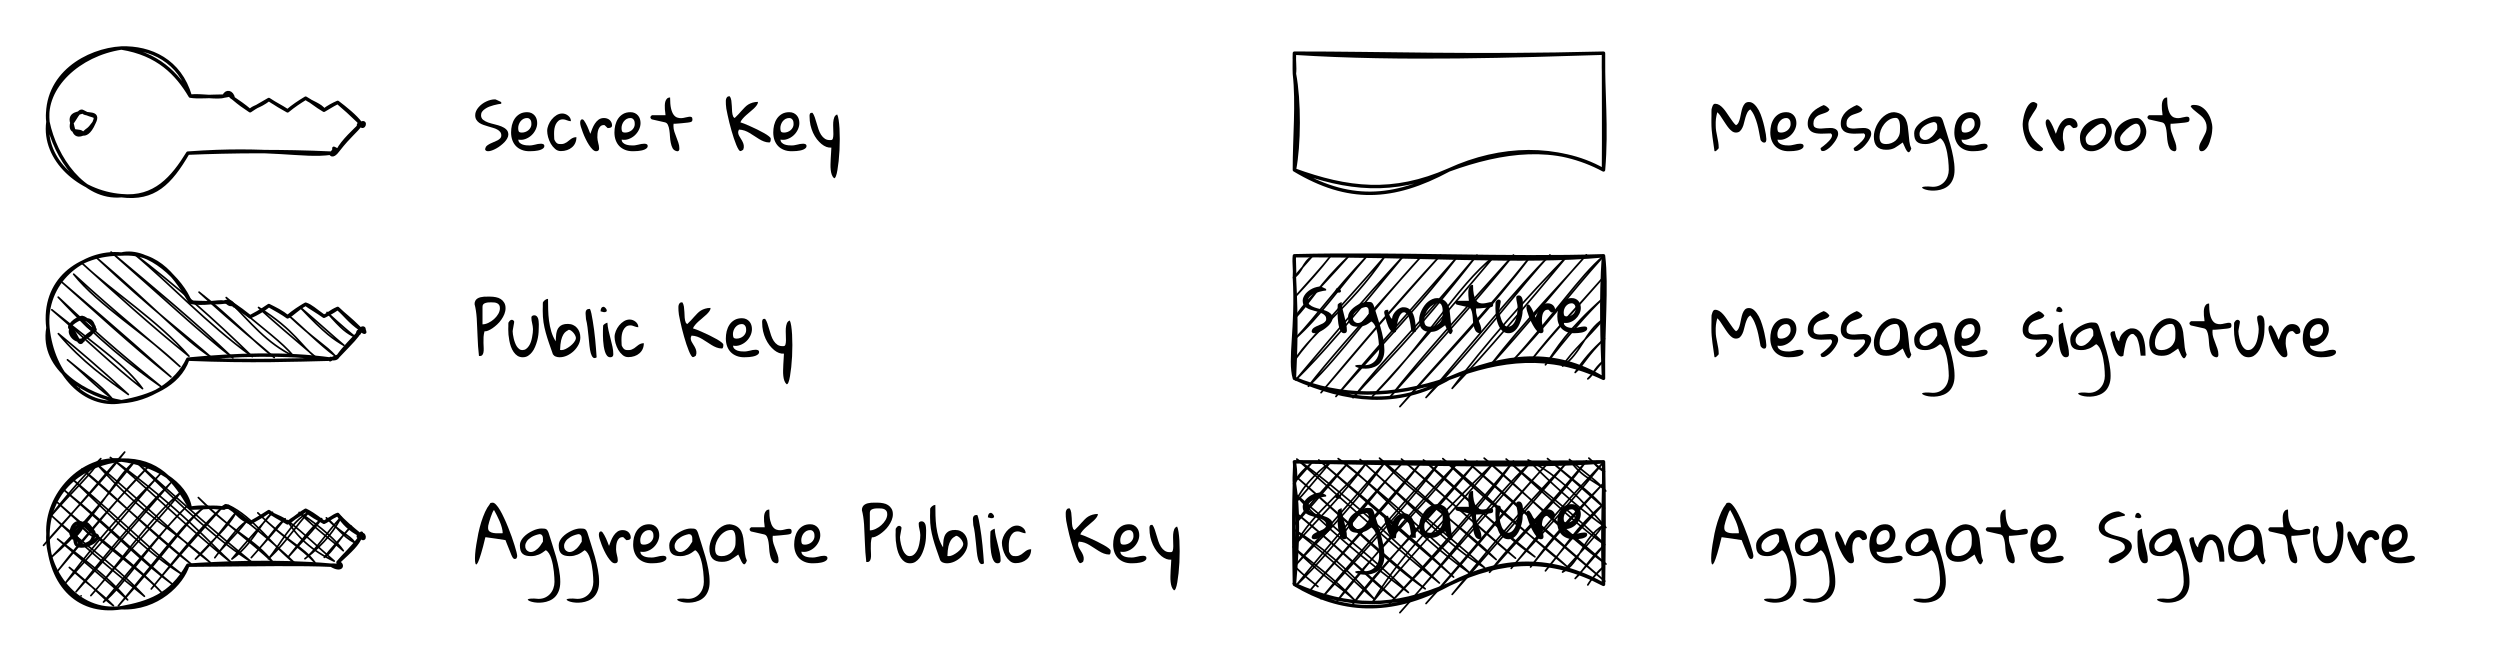 <?xml version="1.0" encoding="UTF-8" standalone="no"?>
<svg
   width="561.12pt"
   height="149.04pt"
   viewBox="0 0 561.12 149.04"
   version="1.1"
   id="svg355"
   xmlns:xlink="http://www.w3.org/1999/xlink"
   xmlns="http://www.w3.org/2000/svg"
   xmlns:svg="http://www.w3.org/2000/svg">
  <rect width="100%" height="100%" fill="white" /> 
  <defs
     id="defs97">
    <g
       id="g95">
      <g
         id="glyph-0-0" />
      <g
         id="glyph-0-1">
        <path
           d="M 2.312 -0.578 C 2.363 -0.797 2.477 -0.973 2.656 -1.109 C 2.844 -1.254 3.055 -1.383 3.297 -1.5 C 3.535 -1.625 3.785 -1.734 4.047 -1.828 C 4.305 -1.93 4.547 -2.039 4.766 -2.156 C 4.992 -2.281 5.18 -2.422 5.328 -2.578 C 5.473 -2.734 5.547 -2.926 5.547 -3.156 C 5.547 -3.445 5.469 -3.688 5.312 -3.875 C 5.164 -4.062 4.969 -4.223 4.719 -4.359 C 4.469 -4.492 4.188 -4.609 3.875 -4.703 C 3.562 -4.797 3.238 -4.891 2.906 -4.984 C 2.57 -5.078 2.25 -5.176 1.938 -5.281 C 1.625 -5.395 1.344 -5.535 1.094 -5.703 C 0.844 -5.879 0.641 -6.086 0.484 -6.328 C 0.336 -6.578 0.266 -6.883 0.266 -7.25 C 0.266 -7.551 0.328 -7.832 0.453 -8.094 C 0.578 -8.363 0.738 -8.617 0.938 -8.859 C 1.145 -9.098 1.379 -9.316 1.641 -9.516 C 1.91 -9.711 2.191 -9.879 2.484 -10.016 C 2.773 -10.148 3.07 -10.254 3.375 -10.328 C 3.676 -10.41 3.953 -10.453 4.203 -10.453 L 4.344 -10.453 C 4.426 -10.422 4.535 -10.375 4.672 -10.312 C 4.805 -10.25 4.938 -10.188 5.062 -10.125 C 5.188 -10.07 5.297 -10.02 5.391 -9.969 C 5.484 -9.914 5.531 -9.883 5.531 -9.875 L 5.531 -9.562 C 5.352 -9.551 5.129 -9.52 4.859 -9.469 C 4.586 -9.414 4.301 -9.348 4 -9.266 C 3.707 -9.18 3.406 -9.078 3.094 -8.953 C 2.789 -8.836 2.516 -8.695 2.266 -8.531 C 2.023 -8.375 1.828 -8.188 1.672 -7.969 C 1.523 -7.758 1.453 -7.52 1.453 -7.25 C 1.453 -6.863 1.586 -6.555 1.859 -6.328 C 2.129 -6.109 2.469 -5.926 2.875 -5.781 C 3.281 -5.633 3.723 -5.504 4.203 -5.391 C 4.691 -5.285 5.141 -5.148 5.547 -4.984 C 5.953 -4.828 6.289 -4.617 6.562 -4.359 C 6.832 -4.109 6.969 -3.766 6.969 -3.328 C 6.969 -3.098 6.895 -2.852 6.75 -2.594 C 6.613 -2.332 6.43 -2.078 6.203 -1.828 C 5.973 -1.586 5.711 -1.352 5.422 -1.125 C 5.129 -0.895 4.832 -0.695 4.531 -0.531 C 4.227 -0.363 3.93 -0.227 3.641 -0.125 C 3.359 -0.02 3.102 0.031 2.875 0.031 C 2.801 0.031 2.723 0.02 2.641 0 C 2.555 -0.02 2.484 -0.051 2.422 -0.094 C 2.367 -0.133 2.328 -0.191 2.297 -0.266 C 2.266 -0.348 2.27 -0.453 2.312 -0.578 Z M 2.312 -0.578 "
           id="path3" />
      </g>
      <g
         id="glyph-0-2">
        <path
           d="M 0.844 -5.078 C 0.844 -5.129 0.844 -5.219 0.844 -5.344 C 0.852 -5.469 0.859 -5.598 0.859 -5.734 C 0.867 -5.867 0.875 -6 0.875 -6.125 C 0.875 -6.25 0.875 -6.336 0.875 -6.391 C 0.977 -6.535 1.109 -6.656 1.266 -6.75 C 1.422 -6.844 1.582 -6.914 1.75 -6.969 C 1.77 -6.477 1.844 -5.957 1.969 -5.406 C 2.102 -4.852 2.242 -4.297 2.391 -3.734 C 2.535 -3.18 2.66 -2.633 2.766 -2.094 C 2.879 -1.551 2.938 -1.047 2.938 -0.578 C 2.938 -0.172 2.727 0.031 2.312 0.031 C 2.062 0.031 1.848 -0.07 1.672 -0.281 C 1.504 -0.488 1.367 -0.754 1.266 -1.078 C 1.16 -1.398 1.078 -1.754 1.016 -2.141 C 0.953 -2.535 0.91 -2.922 0.891 -3.297 C 0.867 -3.68 0.852 -4.031 0.844 -4.344 C 0.844 -4.664 0.844 -4.91 0.844 -5.078 Z M 1.031 -10.156 C 1.195 -10.082 1.336 -9.961 1.453 -9.797 C 1.578 -9.641 1.629 -9.492 1.609 -9.359 C 1.598 -9.234 1.5 -9.145 1.312 -9.094 C 1.125 -9.051 0.805 -9.102 0.359 -9.25 C 0.359 -9.5 0.406 -9.711 0.5 -9.891 C 0.602 -10.066 0.781 -10.156 1.031 -10.156 Z M 1.031 -10.156 "
           id="path6" />
      </g>
      <g
         id="glyph-0-3">
        <path
           d="M 3.766 7.203 C 4.273 7.203 4.727 7.109 5.125 6.922 C 5.52 6.742 5.852 6.492 6.125 6.172 C 6.406 5.848 6.617 5.477 6.766 5.062 C 6.91 4.656 6.984 4.234 6.984 3.797 C 6.984 3.566 6.973 3.266 6.953 2.891 C 6.93 2.523 6.895 2.125 6.844 1.688 C 6.801 1.258 6.738 0.816 6.656 0.359 C 6.57 -0.086 6.469 -0.508 6.344 -0.906 C 6.219 -1.312 6.062 -1.664 5.875 -1.969 C 5.688 -2.27 5.473 -2.484 5.234 -2.609 C 4.992 -2.43 4.758 -2.266 4.531 -2.109 C 4.312 -1.961 4.078 -1.836 3.828 -1.734 C 3.586 -1.641 3.336 -1.562 3.078 -1.5 C 2.816 -1.445 2.535 -1.422 2.234 -1.422 C 1.848 -1.422 1.516 -1.457 1.234 -1.531 C 0.961 -1.602 0.734 -1.723 0.547 -1.891 C 0.359 -2.066 0.219 -2.297 0.125 -2.578 C 0.039 -2.859 0 -3.207 0 -3.625 C 0 -3.926 0.07 -4.219 0.219 -4.5 C 0.363 -4.789 0.555 -5.055 0.797 -5.297 C 1.035 -5.547 1.305 -5.773 1.609 -5.984 C 1.91 -6.191 2.219 -6.375 2.531 -6.531 C 2.852 -6.688 3.172 -6.801 3.484 -6.875 C 3.797 -6.957 4.078 -7 4.328 -7 C 4.555 -7 4.75 -6.992 4.906 -6.984 C 5.062 -6.973 5.191 -6.938 5.297 -6.875 C 5.398 -6.812 5.488 -6.719 5.562 -6.594 C 5.645 -6.477 5.723 -6.316 5.797 -6.109 C 6.004 -5.398 6.242 -4.641 6.516 -3.828 C 6.785 -3.016 7.039 -2.18 7.281 -1.328 C 7.531 -0.473 7.738 0.391 7.906 1.266 C 8.07 2.141 8.156 2.984 8.156 3.797 C 8.156 4.516 8.051 5.125 7.844 5.625 C 7.645 6.125 7.379 6.535 7.047 6.859 C 6.723 7.18 6.348 7.426 5.922 7.594 C 5.504 7.77 5.082 7.883 4.656 7.938 C 4.238 7.988 3.828 8 3.422 7.969 C 3.023 7.938 2.68 7.883 2.391 7.812 C 2.109 7.738 1.891 7.648 1.734 7.547 C 1.586 7.441 1.551 7.352 1.625 7.281 C 1.707 7.219 1.914 7.172 2.25 7.141 C 2.582 7.117 3.086 7.141 3.766 7.203 Z M 3.953 -5.859 C 3.285 -5.723 2.742 -5.523 2.328 -5.266 C 1.922 -5.004 1.613 -4.727 1.406 -4.438 C 1.207 -4.145 1.098 -3.848 1.078 -3.547 C 1.066 -3.254 1.125 -3.004 1.25 -2.797 C 1.375 -2.598 1.555 -2.445 1.797 -2.344 C 2.035 -2.238 2.305 -2.234 2.609 -2.328 C 2.922 -2.422 3.25 -2.625 3.594 -2.938 C 3.945 -3.258 4.297 -3.727 4.641 -4.344 C 4.641 -4.5 4.641 -4.664 4.641 -4.844 C 4.648 -5.031 4.633 -5.195 4.594 -5.344 C 4.562 -5.488 4.492 -5.609 4.391 -5.703 C 4.297 -5.805 4.148 -5.859 3.953 -5.859 Z M 3.953 -5.859 "
           id="path9" />
      </g>
      <g
         id="glyph-0-4">
        <path
           d="M 0.266 -4.562 C 0.266 -4.801 0.32 -4.973 0.438 -5.078 C 0.562 -5.18 0.754 -5.234 1.016 -5.234 L 1.156 -5.234 C 1.176 -5.086 1.203 -4.914 1.234 -4.719 C 1.273 -4.531 1.332 -4.336 1.406 -4.141 C 1.477 -3.941 1.562 -3.758 1.656 -3.594 C 1.758 -3.426 1.883 -3.297 2.031 -3.203 C 2.039 -3.516 2.117 -3.816 2.266 -4.109 C 2.422 -4.398 2.609 -4.66 2.828 -4.891 C 3.047 -5.129 3.285 -5.328 3.547 -5.484 C 3.816 -5.641 4.082 -5.742 4.344 -5.797 L 4.641 -5.797 C 5.078 -5.797 5.445 -5.695 5.75 -5.5 C 6.062 -5.312 6.316 -5.062 6.516 -4.75 C 6.723 -4.438 6.879 -4.082 6.984 -3.688 C 7.098 -3.289 7.18 -2.883 7.234 -2.469 C 7.297 -2.062 7.332 -1.664 7.344 -1.281 C 7.363 -0.895 7.375 -0.566 7.375 -0.297 L 6.375 -0.297 C 6.32 -0.836 6.254 -1.359 6.172 -1.859 C 6.148 -2.055 6.113 -2.266 6.062 -2.484 C 6.02 -2.703 5.973 -2.91 5.922 -3.109 C 5.867 -3.305 5.812 -3.488 5.75 -3.656 C 5.688 -3.82 5.613 -3.961 5.531 -4.078 C 5.488 -4.109 5.438 -4.156 5.375 -4.219 C 5.32 -4.289 5.266 -4.359 5.203 -4.422 C 5.141 -4.484 5.082 -4.535 5.031 -4.578 C 4.977 -4.617 4.945 -4.641 4.938 -4.641 C 4.664 -4.711 4.426 -4.66 4.219 -4.484 C 4.02 -4.316 3.844 -4.082 3.688 -3.781 C 3.539 -3.477 3.422 -3.133 3.328 -2.75 C 3.234 -2.375 3.156 -2.016 3.094 -1.672 C 3.031 -1.328 2.984 -1.023 2.953 -0.766 C 2.922 -0.504 2.906 -0.348 2.906 -0.297 C 2.676 -0.129 2.461 -0.078 2.266 -0.141 C 2.066 -0.211 1.879 -0.359 1.703 -0.578 C 1.523 -0.797 1.363 -1.066 1.219 -1.391 C 1.082 -1.723 0.953 -2.07 0.828 -2.438 C 0.711 -2.801 0.609 -3.164 0.516 -3.531 C 0.422 -3.906 0.336 -4.25 0.266 -4.562 Z M 0.266 -4.562 "
           id="path12" />
      </g>
      <g
         id="glyph-0-5">
        <path
           d="M 6.094 -1.75 C 5.75 -1.508 5.453 -1.297 5.203 -1.109 C 4.961 -0.93 4.723 -0.773 4.484 -0.641 C 4.242 -0.516 3.988 -0.422 3.719 -0.359 C 3.457 -0.297 3.133 -0.266 2.75 -0.266 C 1.906 -0.266 1.281 -0.488 0.875 -0.938 C 0.469 -1.383 0.266 -2.051 0.266 -2.938 C 0.266 -3.281 0.312 -3.633 0.406 -4 C 0.5 -4.375 0.633 -4.742 0.812 -5.109 C 0.988 -5.473 1.195 -5.82 1.438 -6.156 C 1.676 -6.488 1.945 -6.781 2.25 -7.031 C 2.562 -7.281 2.891 -7.477 3.234 -7.625 C 3.586 -7.781 3.957 -7.859 4.344 -7.859 C 5 -7.797 5.508 -7.633 5.875 -7.375 C 6.25 -7.113 6.531 -6.781 6.719 -6.375 C 6.906 -5.977 7.035 -5.535 7.109 -5.047 C 7.18 -4.555 7.238 -4.047 7.281 -3.516 C 7.32 -2.992 7.375 -2.473 7.438 -1.953 C 7.5 -1.43 7.629 -0.945 7.828 -0.5 C 7.711 -0.195 7.602 0.008 7.5 0.125 C 7.395 0.25 7.281 0.27 7.156 0.188 C 7.031 0.102 6.883 -0.094 6.719 -0.406 C 6.551 -0.719 6.344 -1.164 6.094 -1.75 Z M 1.422 -2.906 C 1.422 -2.395 1.516 -2.02 1.703 -1.781 C 1.898 -1.539 2.25 -1.422 2.75 -1.422 C 3.125 -1.422 3.477 -1.484 3.812 -1.609 C 4.156 -1.742 4.453 -1.926 4.703 -2.156 C 4.953 -2.383 5.156 -2.66 5.312 -2.984 C 5.469 -3.316 5.547 -3.68 5.547 -4.078 C 5.547 -4.242 5.547 -4.473 5.547 -4.766 C 5.555 -5.055 5.539 -5.348 5.5 -5.641 C 5.457 -5.93 5.367 -6.18 5.234 -6.391 C 5.109 -6.598 4.922 -6.703 4.672 -6.703 C 4.203 -6.703 3.77 -6.582 3.375 -6.344 C 2.977 -6.102 2.633 -5.797 2.344 -5.422 C 2.051 -5.055 1.82 -4.648 1.656 -4.203 C 1.5 -3.754 1.422 -3.32 1.422 -2.906 Z M 1.422 -2.906 "
           id="path15" />
      </g>
      <g
         id="glyph-0-6">
        <path
           d="M -0.031 -6.828 C -0.031 -6.859 -0.023 -6.879 -0.016 -6.891 C -0.016 -6.91 -0.008 -6.938 0 -6.969 C 0.031 -7.008 0.082 -7.066 0.156 -7.141 C 0.227 -7.211 0.273 -7.25 0.297 -7.25 L 3.016 -7.25 C 3.016 -7.344 3 -7.5 2.969 -7.719 C 2.945 -7.938 2.926 -8.176 2.906 -8.438 C 2.883 -8.695 2.879 -8.969 2.891 -9.25 C 2.898 -9.539 2.938 -9.801 3 -10.031 C 3.07 -10.258 3.18 -10.445 3.328 -10.594 C 3.473 -10.75 3.68 -10.828 3.953 -10.828 C 3.953 -9.91 4.016 -9.176 4.141 -8.625 C 4.273 -8.082 4.445 -7.66 4.656 -7.359 C 4.863 -7.055 5.102 -6.859 5.375 -6.766 C 5.645 -6.68 5.922 -6.645 6.203 -6.656 C 6.492 -6.676 6.773 -6.719 7.047 -6.781 C 7.316 -6.852 7.555 -6.906 7.766 -6.938 C 7.984 -6.969 8.156 -6.945 8.281 -6.875 C 8.406 -6.812 8.469 -6.648 8.469 -6.391 C 8.469 -6.203 8.426 -6.066 8.344 -5.984 C 8.258 -5.898 8.094 -5.836 7.844 -5.797 C 7.77 -5.785 7.648 -5.77 7.484 -5.75 C 7.316 -5.727 7.129 -5.707 6.922 -5.688 C 6.711 -5.664 6.488 -5.645 6.25 -5.625 C 6.02 -5.602 5.801 -5.582 5.594 -5.562 C 5.383 -5.551 5.191 -5.539 5.016 -5.531 C 4.848 -5.531 4.723 -5.531 4.641 -5.531 C 4.641 -5.477 4.633 -5.398 4.625 -5.297 C 4.625 -5.191 4.625 -5.117 4.625 -5.078 C 4.625 -4.68 4.688 -4.297 4.812 -3.922 C 4.938 -3.547 5.07 -3.172 5.219 -2.797 C 5.375 -2.43 5.516 -2.062 5.641 -1.688 C 5.766 -1.32 5.828 -0.941 5.828 -0.547 C 5.828 -0.473 5.816 -0.395 5.797 -0.312 C 5.785 -0.238 5.758 -0.172 5.719 -0.109 C 5.676 -0.055 5.617 -0.016 5.547 0.016 C 5.473 0.047 5.367 0.039 5.234 0 C 4.891 -0.094 4.633 -0.285 4.469 -0.578 C 4.301 -0.879 4.176 -1.234 4.094 -1.641 C 4.008 -2.055 3.953 -2.492 3.922 -2.953 C 3.898 -3.41 3.859 -3.836 3.797 -4.234 C 3.742 -4.641 3.648 -4.984 3.516 -5.266 C 3.391 -5.555 3.188 -5.734 2.906 -5.797 L 0.297 -6.391 C 0.266 -6.391 0.211 -6.426 0.141 -6.5 C 0.066 -6.582 0.02 -6.645 0 -6.688 C -0.008 -6.695 -0.016 -6.719 -0.016 -6.75 C -0.023 -6.77 -0.031 -6.797 -0.031 -6.828 Z M -0.031 -6.828 "
           id="path18" />
      </g>
      <g
         id="glyph-0-7">
        <path
           d="M 0.266 -5.531 C 0.266 -5.582 0.266 -5.676 0.266 -5.812 C 0.273 -5.957 0.281 -6.102 0.281 -6.25 C 0.281 -6.406 0.281 -6.551 0.281 -6.688 C 0.289 -6.82 0.297 -6.914 0.297 -6.969 C 0.359 -7.07 0.43 -7.176 0.516 -7.281 C 0.609 -7.383 0.703 -7.457 0.797 -7.5 C 0.891 -7.539 0.992 -7.547 1.109 -7.516 C 1.223 -7.492 1.336 -7.406 1.453 -7.25 L 1.453 -6.969 C 1.441 -6.914 1.422 -6.805 1.391 -6.641 C 1.367 -6.473 1.336 -6.289 1.297 -6.094 C 1.266 -5.895 1.234 -5.711 1.203 -5.547 C 1.172 -5.379 1.156 -5.273 1.156 -5.234 C 1.156 -5.055 1.172 -4.836 1.203 -4.578 C 1.242 -4.328 1.297 -4.062 1.359 -3.781 C 1.43 -3.5 1.52 -3.219 1.625 -2.938 C 1.727 -2.656 1.848 -2.406 1.984 -2.188 C 2.129 -1.969 2.289 -1.785 2.469 -1.641 C 2.645 -1.492 2.852 -1.422 3.094 -1.422 C 3.375 -1.422 3.625 -1.5 3.844 -1.656 C 4.07 -1.812 4.266 -2.008 4.422 -2.25 C 4.586 -2.488 4.723 -2.758 4.828 -3.062 C 4.93 -3.375 5.016 -3.688 5.078 -4 C 5.141 -4.312 5.18 -4.613 5.203 -4.906 C 5.234 -5.195 5.25 -5.445 5.25 -5.656 C 5.25 -5.875 5.234 -6.082 5.203 -6.281 C 5.172 -6.477 5.133 -6.672 5.094 -6.859 C 5.051 -7.047 5.016 -7.234 4.984 -7.422 C 4.953 -7.609 4.938 -7.797 4.938 -7.984 C 4.938 -8.148 4.992 -8.27 5.109 -8.344 C 5.234 -8.414 5.375 -8.453 5.531 -8.453 C 5.719 -8.453 5.867 -8.395 5.984 -8.281 C 6.109 -8.164 6.203 -8.02 6.266 -7.844 C 6.336 -7.676 6.383 -7.484 6.406 -7.266 C 6.426 -7.047 6.438 -6.828 6.438 -6.609 C 6.438 -6.391 6.43 -6.18 6.422 -5.984 C 6.41 -5.797 6.406 -5.645 6.406 -5.531 C 6.406 -5.219 6.383 -4.867 6.344 -4.484 C 6.301 -4.098 6.223 -3.695 6.109 -3.281 C 5.992 -2.875 5.852 -2.473 5.688 -2.078 C 5.52 -1.68 5.316 -1.328 5.078 -1.016 C 4.836 -0.703 4.562 -0.445 4.25 -0.25 C 3.938 -0.062 3.586 0.031 3.203 0.031 C 2.797 0.031 2.438 -0.066 2.125 -0.266 C 1.82 -0.461 1.562 -0.719 1.344 -1.031 C 1.133 -1.352 0.957 -1.719 0.812 -2.125 C 0.664 -2.531 0.551 -2.938 0.469 -3.344 C 0.395 -3.75 0.344 -4.145 0.312 -4.531 C 0.281 -4.914 0.266 -5.25 0.266 -5.531 Z M 0.266 -5.531 "
           id="path21" />
      </g>
      <g
         id="glyph-0-8">
        <path
           d="M 0.266 -5.688 C 0.266 -5.77 0.27 -5.852 0.281 -5.938 C 0.289 -6.031 0.305 -6.109 0.328 -6.172 C 0.359 -6.242 0.406 -6.301 0.469 -6.344 C 0.531 -6.383 0.613 -6.406 0.719 -6.406 C 0.812 -6.406 0.91 -6.332 1.016 -6.188 C 1.129 -6.051 1.242 -5.879 1.359 -5.672 C 1.484 -5.461 1.602 -5.227 1.719 -4.969 C 1.832 -4.719 1.93 -4.484 2.016 -4.266 C 2.098 -4.055 2.164 -3.875 2.219 -3.719 C 2.27 -3.57 2.301 -3.492 2.312 -3.484 C 2.438 -3.797 2.566 -4.133 2.703 -4.5 C 2.848 -4.875 3.023 -5.223 3.234 -5.547 C 3.453 -5.867 3.707 -6.141 4 -6.359 C 4.289 -6.578 4.648 -6.688 5.078 -6.688 C 5.297 -6.688 5.5 -6.648 5.688 -6.578 C 5.883 -6.516 6.055 -6.414 6.203 -6.281 C 6.359 -6.145 6.477 -5.988 6.562 -5.812 C 6.656 -5.633 6.703 -5.426 6.703 -5.188 C 6.703 -4.988 6.625 -4.848 6.469 -4.766 C 6.312 -4.68 6.133 -4.641 5.938 -4.641 L 5.797 -4.641 L 5.219 -5.234 C 5.195 -5.234 5.18 -5.238 5.172 -5.25 C 5.16 -5.25 5.145 -5.25 5.125 -5.25 C 5.113 -5.25 5.098 -5.25 5.078 -5.25 C 4.766 -5.25 4.52 -5.16 4.344 -4.984 C 4.164 -4.816 4.031 -4.602 3.938 -4.344 C 3.852 -4.082 3.797 -3.812 3.766 -3.531 C 3.742 -3.25 3.734 -2.988 3.734 -2.75 C 3.734 -2.57 3.75 -2.391 3.781 -2.203 C 3.82 -2.016 3.863 -1.832 3.906 -1.656 C 3.957 -1.477 4 -1.297 4.031 -1.109 C 4.07 -0.93 4.094 -0.742 4.094 -0.547 C 4.094 -0.16 3.891 0.031 3.484 0.031 C 3.254 0.031 3.016 -0.086 2.766 -0.328 C 2.523 -0.566 2.285 -0.867 2.047 -1.234 C 1.805 -1.609 1.578 -2.02 1.359 -2.469 C 1.148 -2.914 0.961 -3.352 0.797 -3.781 C 0.641 -4.207 0.508 -4.594 0.406 -4.938 C 0.312 -5.281 0.266 -5.531 0.266 -5.688 Z M 0.266 -5.688 "
           id="path24" />
      </g>
      <g
         id="glyph-0-9">
        <path
           d="M 0.266 -3.766 C 0.266 -4.254 0.32 -4.742 0.438 -5.234 C 0.562 -5.723 0.75 -6.16 1 -6.547 C 1.258 -6.93 1.594 -7.242 2 -7.484 C 2.414 -7.734 2.922 -7.859 3.516 -7.859 C 3.848 -7.859 4.141 -7.797 4.391 -7.672 C 4.641 -7.555 4.848 -7.395 5.016 -7.188 C 5.191 -6.988 5.32 -6.754 5.406 -6.484 C 5.5 -6.223 5.547 -5.945 5.547 -5.656 C 5.547 -5.195 5.438 -4.75 5.219 -4.312 C 5.008 -3.883 4.723 -3.504 4.359 -3.172 C 4.004 -2.848 3.598 -2.602 3.141 -2.438 C 2.68 -2.27 2.211 -2.227 1.734 -2.312 C 1.742 -2.051 1.832 -1.844 2 -1.688 C 2.164 -1.531 2.363 -1.41 2.594 -1.328 C 2.832 -1.242 3.078 -1.191 3.328 -1.172 C 3.586 -1.148 3.816 -1.141 4.016 -1.141 C 4.223 -1.141 4.414 -1.156 4.594 -1.188 C 4.77 -1.227 4.945 -1.27 5.125 -1.312 C 5.312 -1.352 5.5 -1.391 5.688 -1.422 C 5.875 -1.461 6.07 -1.484 6.281 -1.484 C 6.352 -1.484 6.43 -1.477 6.516 -1.469 C 6.598 -1.469 6.676 -1.453 6.75 -1.422 C 6.82 -1.391 6.879 -1.336 6.922 -1.266 C 6.961 -1.203 6.984 -1.117 6.984 -1.016 C 6.984 -0.848 6.922 -0.707 6.797 -0.594 C 6.672 -0.477 6.508 -0.379 6.312 -0.297 C 6.125 -0.211 5.91 -0.148 5.672 -0.109 C 5.441 -0.066 5.211 -0.035 4.984 -0.016 C 4.766 0.004 4.562 0.016 4.375 0.016 C 4.195 0.023 4.062 0.031 3.969 0.031 C 3.395 0.031 2.875 -0.062 2.406 -0.25 C 1.945 -0.438 1.555 -0.691 1.234 -1.016 C 0.922 -1.348 0.68 -1.742 0.516 -2.203 C 0.348 -2.672 0.266 -3.191 0.266 -3.766 Z M 1.703 -4.641 C 1.703 -4.328 1.742 -4.098 1.828 -3.953 C 1.922 -3.805 2.133 -3.734 2.469 -3.734 C 2.695 -3.734 2.926 -3.773 3.156 -3.859 C 3.383 -3.953 3.586 -4.07 3.766 -4.219 C 3.953 -4.375 4.098 -4.555 4.203 -4.766 C 4.316 -4.973 4.375 -5.203 4.375 -5.453 C 4.375 -5.586 4.363 -5.723 4.344 -5.859 C 4.32 -6.004 4.273 -6.141 4.203 -6.266 C 4.129 -6.391 4.035 -6.488 3.922 -6.562 C 3.805 -6.645 3.66 -6.688 3.484 -6.688 C 3.211 -6.688 2.961 -6.625 2.734 -6.5 C 2.516 -6.375 2.328 -6.211 2.172 -6.016 C 2.023 -5.828 1.91 -5.613 1.828 -5.375 C 1.742 -5.133 1.703 -4.891 1.703 -4.641 Z M 1.703 -4.641 "
           id="path27" />
      </g>
      <g
         id="glyph-1-0" />
      <g
         id="glyph-1-1">
        <path
           d="M 3.547 -13.219 C 3.609 -13.406 3.695 -13.508 3.812 -13.531 C 3.926 -13.562 4.062 -13.578 4.219 -13.578 C 4.445 -13.578 4.703 -13.426 4.984 -13.125 C 5.273 -12.82 5.57 -12.41 5.875 -11.891 C 6.176 -11.379 6.477 -10.789 6.781 -10.125 C 7.094 -9.469 7.391 -8.785 7.672 -8.078 C 7.961 -7.367 8.234 -6.66 8.484 -5.953 C 8.734 -5.254 8.945 -4.609 9.125 -4.016 C 9.312 -3.43 9.457 -2.926 9.562 -2.5 C 9.664 -2.07 9.719 -1.773 9.719 -1.609 C 9.719 -1.453 9.676 -1.301 9.594 -1.156 C 9.52 -1.008 9.391 -0.938 9.203 -0.938 C 9.078 -0.938 8.973 -0.973 8.891 -1.047 C 8.805 -1.117 8.734 -1.207 8.672 -1.312 C 8.609 -1.426 8.551 -1.539 8.5 -1.656 C 8.457 -1.77 8.414 -1.863 8.375 -1.938 C 8.332 -2.051 8.25 -2.266 8.125 -2.578 C 8 -2.891 7.867 -3.211 7.734 -3.547 C 7.598 -3.891 7.469 -4.211 7.344 -4.516 C 7.227 -4.816 7.145 -5.035 7.094 -5.172 C 6.395 -5.285 5.691 -5.395 4.984 -5.5 C 4.273 -5.602 3.523 -5.707 2.734 -5.812 L 2.578 -5.812 C 2.211 -4.258 1.891 -3.031 1.609 -2.125 C 1.336 -1.219 1.109 -0.57 0.922 -0.188 C 0.734 0.188 0.586 0.344 0.484 0.281 C 0.379 0.219 0.305 -0.008 0.266 -0.406 C 0.234 -0.812 0.238 -1.344 0.281 -2 C 0.332 -2.664 0.422 -3.395 0.547 -4.188 C 0.672 -4.988 0.82 -5.828 1 -6.703 C 1.188 -7.578 1.406 -8.422 1.656 -9.234 C 1.914 -10.047 2.203 -10.801 2.516 -11.5 C 2.836 -12.195 3.18 -12.77 3.547 -13.219 Z M 3.188 -7.922 C 3.188 -7.547 3.305 -7.27 3.547 -7.094 C 3.797 -6.926 4.086 -6.816 4.422 -6.766 C 4.766 -6.711 5.125 -6.691 5.5 -6.703 C 5.875 -6.711 6.195 -6.719 6.469 -6.719 C 6.469 -7.113 6.398 -7.547 6.266 -8.016 C 6.141 -8.484 5.977 -8.945 5.781 -9.406 C 5.582 -9.875 5.367 -10.328 5.141 -10.766 C 4.91 -11.203 4.703 -11.594 4.516 -11.938 C 4.41 -11.832 4.289 -11.629 4.156 -11.328 C 4.031 -11.035 3.906 -10.707 3.781 -10.344 C 3.656 -9.977 3.539 -9.617 3.438 -9.266 C 3.344 -8.91 3.27 -8.625 3.219 -8.406 C 3.219 -8.375 3.211 -8.297 3.203 -8.172 C 3.191 -8.047 3.188 -7.961 3.188 -7.922 Z M 3.188 -7.922 "
           id="path31" />
      </g>
      <g
         id="glyph-1-2">
        <path
           d="M 4.188 8.016 C 4.75 8.016 5.25 7.91 5.688 7.703 C 6.133 7.492 6.508 7.211 6.812 6.859 C 7.125 6.504 7.359 6.098 7.516 5.641 C 7.68 5.18 7.766 4.707 7.766 4.219 C 7.766 3.969 7.754 3.633 7.734 3.219 C 7.711 2.812 7.676 2.363 7.625 1.875 C 7.57 1.395 7.5 0.906 7.406 0.406 C 7.312 -0.094 7.191 -0.566 7.047 -1.016 C 6.91 -1.461 6.738 -1.852 6.531 -2.188 C 6.32 -2.531 6.082 -2.77 5.812 -2.906 C 5.551 -2.707 5.297 -2.523 5.047 -2.359 C 4.797 -2.191 4.535 -2.051 4.266 -1.938 C 3.992 -1.832 3.711 -1.742 3.422 -1.672 C 3.129 -1.609 2.816 -1.578 2.484 -1.578 C 2.055 -1.578 1.688 -1.617 1.375 -1.703 C 1.07 -1.785 0.816 -1.922 0.609 -2.109 C 0.398 -2.297 0.242 -2.547 0.141 -2.859 C 0.047 -3.172 0 -3.562 0 -4.031 C 0 -4.363 0.078 -4.688 0.234 -5 C 0.398 -5.32 0.613 -5.617 0.875 -5.891 C 1.145 -6.172 1.445 -6.426 1.781 -6.656 C 2.125 -6.883 2.473 -7.082 2.828 -7.25 C 3.18 -7.426 3.531 -7.555 3.875 -7.641 C 4.219 -7.734 4.523 -7.781 4.797 -7.781 C 5.066 -7.781 5.285 -7.77 5.453 -7.75 C 5.617 -7.738 5.758 -7.703 5.875 -7.641 C 6 -7.578 6.102 -7.477 6.188 -7.344 C 6.281 -7.207 6.367 -7.023 6.453 -6.797 C 6.68 -6.016 6.945 -5.172 7.25 -4.266 C 7.551 -3.359 7.836 -2.426 8.109 -1.469 C 8.379 -0.52 8.602 0.438 8.781 1.406 C 8.969 2.375 9.062 3.312 9.062 4.219 C 9.062 5.02 8.945 5.695 8.719 6.25 C 8.5 6.812 8.207 7.27 7.844 7.625 C 7.477 7.977 7.062 8.25 6.594 8.438 C 6.125 8.633 5.648 8.758 5.172 8.812 C 4.703 8.875 4.242 8.891 3.797 8.859 C 3.359 8.828 2.977 8.766 2.656 8.672 C 2.344 8.586 2.102 8.488 1.938 8.375 C 1.77 8.27 1.727 8.18 1.812 8.109 C 1.895 8.035 2.125 7.984 2.5 7.953 C 2.875 7.922 3.438 7.941 4.188 8.016 Z M 4.391 -6.516 C 3.648 -6.359 3.051 -6.133 2.594 -5.844 C 2.133 -5.562 1.789 -5.254 1.562 -4.922 C 1.344 -4.598 1.223 -4.273 1.203 -3.953 C 1.18 -3.629 1.238 -3.348 1.375 -3.109 C 1.52 -2.879 1.723 -2.707 1.984 -2.594 C 2.254 -2.477 2.562 -2.473 2.906 -2.578 C 3.25 -2.68 3.613 -2.91 4 -3.266 C 4.383 -3.617 4.773 -4.141 5.172 -4.828 C 5.172 -5.004 5.172 -5.191 5.172 -5.391 C 5.18 -5.586 5.164 -5.77 5.125 -5.938 C 5.082 -6.102 5.004 -6.238 4.891 -6.344 C 4.785 -6.457 4.617 -6.516 4.391 -6.516 Z M 4.391 -6.516 "
           id="path34" />
      </g>
      <g
         id="glyph-1-3">
        <path
           d="M 0.297 -6.328 C 0.297 -6.41 0.301 -6.5 0.312 -6.594 C 0.32 -6.695 0.344 -6.785 0.375 -6.859 C 0.406 -6.93 0.453 -6.992 0.516 -7.047 C 0.586 -7.098 0.68 -7.125 0.797 -7.125 C 0.898 -7.125 1.016 -7.047 1.141 -6.891 C 1.266 -6.734 1.391 -6.535 1.516 -6.297 C 1.648 -6.066 1.781 -5.812 1.906 -5.531 C 2.031 -5.25 2.141 -4.988 2.234 -4.75 C 2.328 -4.508 2.406 -4.305 2.469 -4.141 C 2.531 -3.973 2.566 -3.883 2.578 -3.875 C 2.703 -4.219 2.844 -4.594 3 -5 C 3.164 -5.414 3.363 -5.801 3.594 -6.156 C 3.832 -6.52 4.113 -6.82 4.438 -7.062 C 4.77 -7.301 5.172 -7.422 5.641 -7.422 C 5.891 -7.422 6.117 -7.383 6.328 -7.312 C 6.547 -7.238 6.738 -7.129 6.906 -6.984 C 7.07 -6.836 7.203 -6.66 7.297 -6.453 C 7.398 -6.254 7.453 -6.023 7.453 -5.766 C 7.453 -5.547 7.363 -5.391 7.188 -5.297 C 7.008 -5.211 6.812 -5.172 6.594 -5.172 L 6.453 -5.172 L 5.797 -5.812 C 5.773 -5.812 5.758 -5.816 5.75 -5.828 C 5.727 -5.828 5.707 -5.828 5.688 -5.828 C 5.676 -5.836 5.66 -5.844 5.641 -5.844 C 5.297 -5.844 5.023 -5.742 4.828 -5.547 C 4.629 -5.348 4.477 -5.102 4.375 -4.812 C 4.281 -4.531 4.219 -4.234 4.188 -3.922 C 4.164 -3.609 4.156 -3.32 4.156 -3.062 C 4.156 -2.852 4.176 -2.645 4.219 -2.438 C 4.258 -2.238 4.301 -2.039 4.344 -1.844 C 4.395 -1.645 4.441 -1.441 4.484 -1.234 C 4.523 -1.035 4.547 -0.828 4.547 -0.609 C 4.547 -0.18 4.32 0.031 3.875 0.031 C 3.625 0.031 3.363 -0.098 3.094 -0.359 C 2.82 -0.629 2.551 -0.969 2.281 -1.375 C 2.008 -1.789 1.754 -2.25 1.516 -2.75 C 1.273 -3.25 1.066 -3.734 0.891 -4.203 C 0.711 -4.672 0.566 -5.094 0.453 -5.469 C 0.348 -5.852 0.297 -6.141 0.297 -6.328 Z M 0.297 -6.328 "
           id="path37" />
      </g>
      <g
         id="glyph-1-4">
        <path
           d="M 0.297 -4.188 C 0.297 -4.727 0.359 -5.27 0.484 -5.812 C 0.617 -6.352 0.828 -6.836 1.109 -7.266 C 1.398 -7.703 1.773 -8.055 2.234 -8.328 C 2.691 -8.598 3.25 -8.734 3.906 -8.734 C 4.27 -8.734 4.594 -8.664 4.875 -8.531 C 5.156 -8.395 5.391 -8.219 5.578 -8 C 5.773 -7.781 5.922 -7.52 6.016 -7.219 C 6.109 -6.926 6.156 -6.617 6.156 -6.297 C 6.156 -5.785 6.035 -5.285 5.797 -4.797 C 5.566 -4.316 5.254 -3.895 4.859 -3.531 C 4.461 -3.164 4.004 -2.891 3.484 -2.703 C 2.973 -2.516 2.453 -2.473 1.922 -2.578 C 1.93 -2.285 2.031 -2.051 2.219 -1.875 C 2.406 -1.695 2.629 -1.562 2.891 -1.469 C 3.148 -1.383 3.422 -1.328 3.703 -1.297 C 3.984 -1.273 4.234 -1.266 4.453 -1.266 C 4.68 -1.266 4.895 -1.285 5.094 -1.328 C 5.301 -1.367 5.504 -1.41 5.703 -1.453 C 5.91 -1.504 6.113 -1.551 6.312 -1.594 C 6.52 -1.633 6.738 -1.656 6.969 -1.656 C 7.062 -1.656 7.148 -1.648 7.234 -1.641 C 7.328 -1.629 7.414 -1.602 7.5 -1.562 C 7.582 -1.531 7.645 -1.477 7.688 -1.406 C 7.738 -1.332 7.766 -1.238 7.766 -1.125 C 7.766 -0.938 7.691 -0.781 7.547 -0.656 C 7.41 -0.531 7.234 -0.422 7.016 -0.328 C 6.805 -0.242 6.57 -0.176 6.312 -0.125 C 6.051 -0.082 5.797 -0.047 5.547 -0.016 C 5.305 0.004 5.082 0.016 4.875 0.016 C 4.664 0.023 4.508 0.031 4.406 0.031 C 3.77 0.031 3.191 -0.07 2.672 -0.281 C 2.16 -0.488 1.727 -0.773 1.375 -1.141 C 1.031 -1.504 0.766 -1.941 0.578 -2.453 C 0.391 -2.973 0.297 -3.551 0.297 -4.188 Z M 1.891 -5.172 C 1.891 -4.816 1.938 -4.555 2.031 -4.391 C 2.133 -4.234 2.367 -4.156 2.734 -4.156 C 2.992 -4.156 3.25 -4.203 3.5 -4.297 C 3.758 -4.391 3.988 -4.52 4.188 -4.688 C 4.395 -4.863 4.555 -5.066 4.672 -5.297 C 4.797 -5.523 4.859 -5.773 4.859 -6.047 C 4.859 -6.203 4.848 -6.359 4.828 -6.516 C 4.805 -6.68 4.754 -6.832 4.672 -6.969 C 4.586 -7.102 4.484 -7.211 4.359 -7.297 C 4.234 -7.379 4.07 -7.422 3.875 -7.422 C 3.57 -7.422 3.297 -7.352 3.047 -7.219 C 2.805 -7.082 2.598 -6.906 2.422 -6.688 C 2.254 -6.477 2.125 -6.238 2.031 -5.969 C 1.938 -5.707 1.891 -5.441 1.891 -5.172 Z M 1.891 -5.172 "
           id="path40" />
      </g>
      <g
         id="glyph-1-5">
        <path
           d="M 6.781 -1.938 C 6.395 -1.676 6.062 -1.441 5.781 -1.234 C 5.508 -1.035 5.242 -0.863 4.984 -0.719 C 4.723 -0.582 4.441 -0.477 4.141 -0.406 C 3.848 -0.332 3.488 -0.297 3.062 -0.297 C 2.125 -0.297 1.426 -0.547 0.969 -1.047 C 0.52 -1.547 0.297 -2.285 0.297 -3.266 C 0.297 -3.648 0.348 -4.047 0.453 -4.453 C 0.555 -4.867 0.703 -5.281 0.891 -5.688 C 1.086 -6.094 1.32 -6.477 1.594 -6.844 C 1.863 -7.207 2.172 -7.531 2.516 -7.812 C 2.859 -8.094 3.223 -8.316 3.609 -8.484 C 3.992 -8.648 4.398 -8.734 4.828 -8.734 C 5.555 -8.66 6.125 -8.477 6.531 -8.188 C 6.945 -7.906 7.258 -7.539 7.469 -7.094 C 7.676 -6.656 7.82 -6.16 7.906 -5.609 C 7.988 -5.066 8.051 -4.504 8.094 -3.922 C 8.133 -3.336 8.191 -2.754 8.266 -2.172 C 8.336 -1.586 8.484 -1.051 8.703 -0.562 C 8.578 -0.227 8.453 0.004 8.328 0.141 C 8.211 0.273 8.082 0.297 7.938 0.203 C 7.801 0.117 7.641 -0.098 7.453 -0.453 C 7.273 -0.805 7.051 -1.301 6.781 -1.938 Z M 1.578 -3.234 C 1.578 -2.66 1.688 -2.238 1.906 -1.969 C 2.125 -1.707 2.508 -1.578 3.062 -1.578 C 3.469 -1.578 3.859 -1.648 4.234 -1.797 C 4.609 -1.941 4.938 -2.141 5.219 -2.391 C 5.5 -2.648 5.723 -2.961 5.891 -3.328 C 6.066 -3.691 6.156 -4.094 6.156 -4.531 C 6.156 -4.707 6.16 -4.957 6.172 -5.281 C 6.18 -5.613 6.16 -5.941 6.109 -6.266 C 6.066 -6.586 5.973 -6.863 5.828 -7.094 C 5.691 -7.332 5.484 -7.453 5.203 -7.453 C 4.672 -7.453 4.188 -7.316 3.75 -7.047 C 3.312 -6.785 2.93 -6.445 2.609 -6.031 C 2.285 -5.625 2.031 -5.172 1.844 -4.672 C 1.664 -4.18 1.578 -3.703 1.578 -3.234 Z M 1.578 -3.234 "
           id="path43" />
      </g>
      <g
         id="glyph-1-6">
        <path
           d="M -0.031 -7.594 C -0.031 -7.625 -0.023 -7.648 -0.016 -7.672 C -0.016 -7.691 -0.008 -7.711 0 -7.734 C 0.039 -7.785 0.098 -7.852 0.172 -7.938 C 0.254 -8.02 0.305 -8.062 0.328 -8.062 L 3.359 -8.062 C 3.359 -8.164 3.344 -8.336 3.312 -8.578 C 3.281 -8.828 3.25 -9.094 3.219 -9.375 C 3.195 -9.664 3.191 -9.969 3.203 -10.281 C 3.211 -10.602 3.254 -10.891 3.328 -11.141 C 3.41 -11.398 3.535 -11.613 3.703 -11.781 C 3.867 -11.945 4.098 -12.031 4.391 -12.031 C 4.391 -11.02 4.457 -10.207 4.594 -9.594 C 4.738 -8.977 4.93 -8.504 5.172 -8.172 C 5.41 -7.848 5.68 -7.633 5.984 -7.531 C 6.285 -7.426 6.594 -7.379 6.906 -7.391 C 7.219 -7.41 7.523 -7.461 7.828 -7.547 C 8.129 -7.629 8.395 -7.68 8.625 -7.703 C 8.863 -7.734 9.051 -7.711 9.188 -7.641 C 9.332 -7.566 9.406 -7.391 9.406 -7.109 C 9.406 -6.898 9.359 -6.75 9.266 -6.656 C 9.172 -6.562 8.988 -6.492 8.719 -6.453 C 8.633 -6.441 8.5 -6.422 8.312 -6.391 C 8.133 -6.367 7.926 -6.348 7.688 -6.328 C 7.457 -6.305 7.211 -6.281 6.953 -6.25 C 6.691 -6.227 6.445 -6.207 6.219 -6.188 C 5.988 -6.164 5.773 -6.148 5.578 -6.141 C 5.391 -6.141 5.254 -6.141 5.172 -6.141 C 5.172 -6.086 5.164 -6 5.156 -5.875 C 5.145 -5.758 5.141 -5.68 5.141 -5.641 C 5.141 -5.203 5.207 -4.773 5.344 -4.359 C 5.488 -3.941 5.641 -3.523 5.797 -3.109 C 5.961 -2.703 6.113 -2.289 6.25 -1.875 C 6.395 -1.469 6.469 -1.047 6.469 -0.609 C 6.469 -0.523 6.461 -0.438 6.453 -0.344 C 6.441 -0.258 6.41 -0.188 6.359 -0.125 C 6.316 -0.062 6.254 -0.016 6.172 0.016 C 6.086 0.055 5.969 0.051 5.812 0 C 5.426 -0.102 5.141 -0.316 4.953 -0.641 C 4.773 -0.973 4.641 -1.367 4.547 -1.828 C 4.453 -2.285 4.391 -2.77 4.359 -3.281 C 4.336 -3.789 4.289 -4.27 4.219 -4.719 C 4.156 -5.164 4.051 -5.547 3.906 -5.859 C 3.77 -6.18 3.547 -6.379 3.234 -6.453 L 0.328 -7.109 C 0.285 -7.109 0.223 -7.148 0.141 -7.234 C 0.066 -7.316 0.02 -7.379 0 -7.422 C -0.008 -7.441 -0.016 -7.469 -0.016 -7.5 C -0.023 -7.52 -0.031 -7.551 -0.031 -7.594 Z M -0.031 -7.594 "
           id="path46" />
      </g>
      <g
         id="glyph-1-7" />
      <g
         id="glyph-1-8">
        <path
           d="M 2.578 -0.641 C 2.629 -0.891 2.754 -1.086 2.953 -1.234 C 3.16 -1.391 3.395 -1.535 3.656 -1.672 C 3.926 -1.805 4.207 -1.93 4.5 -2.047 C 4.789 -2.16 5.055 -2.281 5.297 -2.406 C 5.547 -2.539 5.75 -2.691 5.906 -2.859 C 6.07 -3.035 6.156 -3.254 6.156 -3.516 C 6.156 -3.828 6.07 -4.086 5.906 -4.297 C 5.738 -4.516 5.516 -4.695 5.234 -4.844 C 4.961 -5 4.648 -5.125 4.297 -5.219 C 3.953 -5.32 3.598 -5.426 3.234 -5.531 C 2.867 -5.633 2.508 -5.75 2.156 -5.875 C 1.801 -6 1.484 -6.156 1.203 -6.344 C 0.93 -6.539 0.711 -6.773 0.547 -7.047 C 0.379 -7.316 0.297 -7.656 0.297 -8.062 C 0.297 -8.383 0.363 -8.691 0.5 -8.984 C 0.633 -9.285 0.816 -9.566 1.047 -9.828 C 1.273 -10.098 1.535 -10.344 1.828 -10.562 C 2.129 -10.789 2.441 -10.977 2.766 -11.125 C 3.086 -11.281 3.414 -11.398 3.75 -11.484 C 4.082 -11.566 4.391 -11.609 4.672 -11.609 L 4.828 -11.609 C 4.922 -11.578 5.039 -11.523 5.188 -11.453 C 5.344 -11.391 5.488 -11.32 5.625 -11.25 C 5.77 -11.188 5.891 -11.129 5.984 -11.078 C 6.086 -11.023 6.141 -10.992 6.141 -10.984 L 6.141 -10.625 C 5.953 -10.613 5.707 -10.578 5.406 -10.516 C 5.102 -10.461 4.785 -10.391 4.453 -10.297 C 4.117 -10.211 3.781 -10.102 3.438 -9.969 C 3.102 -9.832 2.801 -9.672 2.531 -9.484 C 2.258 -9.305 2.035 -9.098 1.859 -8.859 C 1.691 -8.629 1.609 -8.363 1.609 -8.062 C 1.609 -7.625 1.758 -7.281 2.062 -7.031 C 2.363 -6.789 2.738 -6.586 3.188 -6.422 C 3.645 -6.266 4.141 -6.125 4.672 -6 C 5.211 -5.875 5.707 -5.723 6.156 -5.547 C 6.613 -5.367 6.988 -5.133 7.281 -4.844 C 7.582 -4.562 7.734 -4.18 7.734 -3.703 C 7.734 -3.441 7.656 -3.164 7.5 -2.875 C 7.352 -2.594 7.148 -2.312 6.891 -2.031 C 6.629 -1.758 6.336 -1.5 6.016 -1.25 C 5.703 -1 5.375 -0.781 5.031 -0.594 C 4.695 -0.406 4.367 -0.254 4.047 -0.141 C 3.723 -0.023 3.438 0.031 3.188 0.031 C 3.113 0.031 3.031 0.02 2.938 0 C 2.844 -0.02 2.766 -0.051 2.703 -0.094 C 2.641 -0.145 2.586 -0.211 2.547 -0.297 C 2.516 -0.391 2.523 -0.504 2.578 -0.641 Z M 2.578 -0.641 "
           id="path50" />
      </g>
      <g
         id="glyph-1-9">
        <path
           d="M 0.938 -5.641 C 0.938 -5.703 0.938 -5.801 0.938 -5.938 C 0.945 -6.07 0.953 -6.211 0.953 -6.359 C 0.961 -6.516 0.969 -6.66 0.969 -6.797 C 0.977 -6.941 0.984 -7.047 0.984 -7.109 C 1.086 -7.266 1.227 -7.395 1.406 -7.5 C 1.582 -7.602 1.758 -7.68 1.938 -7.734 C 1.969 -7.191 2.051 -6.613 2.188 -6 C 2.332 -5.395 2.484 -4.781 2.641 -4.156 C 2.805 -3.539 2.953 -2.93 3.078 -2.328 C 3.203 -1.734 3.266 -1.172 3.266 -0.641 C 3.266 -0.191 3.035 0.031 2.578 0.031 C 2.297 0.031 2.055 -0.082 1.859 -0.312 C 1.672 -0.539 1.52 -0.832 1.406 -1.188 C 1.289 -1.551 1.195 -1.953 1.125 -2.391 C 1.062 -2.828 1.016 -3.254 0.984 -3.672 C 0.961 -4.098 0.945 -4.484 0.938 -4.828 C 0.938 -5.18 0.938 -5.453 0.938 -5.641 Z M 1.141 -11.297 C 1.336 -11.211 1.5 -11.078 1.625 -10.891 C 1.758 -10.711 1.816 -10.551 1.797 -10.406 C 1.785 -10.27 1.672 -10.172 1.453 -10.109 C 1.242 -10.055 0.895 -10.113 0.406 -10.281 C 0.406 -10.551 0.457 -10.785 0.562 -10.984 C 0.664 -11.191 0.859 -11.297 1.141 -11.297 Z M 1.141 -11.297 "
           id="path53" />
      </g>
      <g
         id="glyph-1-10">
        <path
           d="M 0.297 -5.078 C 0.297 -5.336 0.359 -5.523 0.484 -5.641 C 0.617 -5.754 0.832 -5.812 1.125 -5.812 L 1.281 -5.812 C 1.312 -5.656 1.348 -5.469 1.391 -5.25 C 1.43 -5.039 1.488 -4.828 1.562 -4.609 C 1.645 -4.391 1.738 -4.188 1.844 -4 C 1.957 -3.812 2.098 -3.66 2.266 -3.547 C 2.273 -3.898 2.359 -4.238 2.516 -4.562 C 2.68 -4.895 2.891 -5.188 3.141 -5.438 C 3.391 -5.695 3.66 -5.914 3.953 -6.094 C 4.242 -6.27 4.535 -6.391 4.828 -6.453 L 5.172 -6.453 C 5.648 -6.453 6.055 -6.344 6.391 -6.125 C 6.734 -5.906 7.02 -5.625 7.25 -5.281 C 7.477 -4.938 7.648 -4.539 7.766 -4.094 C 7.891 -3.656 7.984 -3.207 8.047 -2.75 C 8.109 -2.289 8.145 -1.848 8.156 -1.422 C 8.176 -0.992 8.188 -0.629 8.188 -0.328 L 7.094 -0.328 C 7.031 -0.93 6.957 -1.508 6.875 -2.062 C 6.844 -2.281 6.801 -2.508 6.75 -2.75 C 6.695 -3 6.641 -3.234 6.578 -3.453 C 6.516 -3.672 6.445 -3.875 6.375 -4.062 C 6.312 -4.25 6.234 -4.406 6.141 -4.531 C 6.098 -4.57 6.047 -4.625 5.984 -4.688 C 5.922 -4.758 5.852 -4.832 5.781 -4.906 C 5.707 -4.977 5.641 -5.039 5.578 -5.094 C 5.523 -5.145 5.492 -5.172 5.484 -5.172 C 5.18 -5.242 4.922 -5.18 4.703 -4.984 C 4.484 -4.797 4.285 -4.535 4.109 -4.203 C 3.941 -3.867 3.805 -3.488 3.703 -3.062 C 3.598 -2.645 3.508 -2.242 3.438 -1.859 C 3.363 -1.473 3.312 -1.133 3.281 -0.844 C 3.25 -0.562 3.227 -0.391 3.219 -0.328 C 2.969 -0.148 2.734 -0.098 2.516 -0.172 C 2.297 -0.242 2.086 -0.398 1.891 -0.641 C 1.691 -0.891 1.516 -1.191 1.359 -1.547 C 1.203 -1.91 1.055 -2.297 0.922 -2.703 C 0.797 -3.109 0.68 -3.516 0.578 -3.922 C 0.473 -4.336 0.379 -4.723 0.297 -5.078 Z M 0.297 -5.078 "
           id="path56" />
      </g>
      <g
         id="glyph-1-11">
        <path
           d="M 0.297 -6.141 C 0.297 -6.203 0.297 -6.312 0.297 -6.469 C 0.305 -6.625 0.312 -6.785 0.312 -6.953 C 0.312 -7.129 0.312 -7.289 0.312 -7.438 C 0.32 -7.582 0.328 -7.68 0.328 -7.734 C 0.398 -7.859 0.484 -7.977 0.578 -8.094 C 0.672 -8.207 0.77 -8.285 0.875 -8.328 C 0.988 -8.379 1.109 -8.391 1.234 -8.359 C 1.359 -8.328 1.484 -8.227 1.609 -8.062 L 1.609 -7.734 C 1.598 -7.691 1.578 -7.578 1.547 -7.391 C 1.516 -7.203 1.477 -7 1.438 -6.781 C 1.406 -6.562 1.367 -6.359 1.328 -6.172 C 1.297 -5.984 1.281 -5.863 1.281 -5.812 C 1.281 -5.625 1.301 -5.383 1.344 -5.094 C 1.383 -4.812 1.441 -4.516 1.516 -4.203 C 1.586 -3.891 1.68 -3.578 1.797 -3.266 C 1.91 -2.953 2.047 -2.672 2.203 -2.422 C 2.367 -2.18 2.551 -1.977 2.75 -1.812 C 2.945 -1.656 3.176 -1.578 3.438 -1.578 C 3.758 -1.578 4.039 -1.66 4.281 -1.828 C 4.531 -2.004 4.742 -2.227 4.922 -2.5 C 5.109 -2.77 5.258 -3.078 5.375 -3.422 C 5.488 -3.766 5.578 -4.109 5.641 -4.453 C 5.711 -4.797 5.766 -5.129 5.797 -5.453 C 5.828 -5.773 5.844 -6.055 5.844 -6.297 C 5.844 -6.535 5.82 -6.758 5.781 -6.969 C 5.75 -7.188 5.707 -7.398 5.656 -7.609 C 5.613 -7.828 5.57 -8.035 5.531 -8.234 C 5.5 -8.441 5.484 -8.656 5.484 -8.875 C 5.484 -9.062 5.551 -9.191 5.688 -9.266 C 5.82 -9.348 5.973 -9.391 6.141 -9.391 C 6.348 -9.391 6.52 -9.328 6.656 -9.203 C 6.789 -9.078 6.895 -8.922 6.969 -8.734 C 7.039 -8.547 7.086 -8.328 7.109 -8.078 C 7.141 -7.836 7.156 -7.594 7.156 -7.344 C 7.156 -7.102 7.148 -6.875 7.141 -6.656 C 7.129 -6.445 7.125 -6.273 7.125 -6.141 C 7.125 -5.797 7.098 -5.41 7.047 -4.984 C 6.992 -4.555 6.906 -4.113 6.781 -3.656 C 6.656 -3.195 6.5 -2.742 6.312 -2.297 C 6.133 -1.859 5.91 -1.469 5.641 -1.125 C 5.367 -0.781 5.062 -0.5 4.719 -0.281 C 4.375 -0.07 3.984 0.031 3.547 0.031 C 3.098 0.031 2.703 -0.078 2.359 -0.297 C 2.023 -0.516 1.738 -0.801 1.5 -1.156 C 1.258 -1.508 1.055 -1.91 0.891 -2.359 C 0.734 -2.816 0.613 -3.27 0.531 -3.719 C 0.445 -4.164 0.383 -4.602 0.344 -5.031 C 0.312 -5.457 0.297 -5.828 0.297 -6.141 Z M 0.297 -6.141 "
           id="path59" />
      </g>
      <g
         id="glyph-1-12">
        <path
           d="M 0.297 -6.453 C 0.297 -6.566 0.297 -6.758 0.297 -7.031 C 0.305 -7.312 0.312 -7.602 0.312 -7.906 C 0.312 -8.219 0.312 -8.508 0.312 -8.781 C 0.32 -9.051 0.328 -9.242 0.328 -9.359 C 0.336 -9.422 0.363 -9.523 0.406 -9.672 C 0.445 -9.816 0.492 -9.957 0.547 -10.094 C 0.598 -10.238 0.672 -10.363 0.766 -10.469 C 0.867 -10.57 0.988 -10.625 1.125 -10.625 C 1.457 -10.625 1.77 -10.535 2.062 -10.359 C 2.352 -10.18 2.633 -9.941 2.906 -9.641 C 3.176 -9.348 3.43 -9.02 3.672 -8.656 C 3.922 -8.301 4.164 -7.941 4.406 -7.578 C 4.656 -7.223 4.895 -6.883 5.125 -6.562 C 5.352 -6.25 5.582 -6 5.812 -5.812 C 6.062 -5.926 6.254 -6.129 6.391 -6.422 C 6.535 -6.723 6.648 -7.066 6.734 -7.453 C 6.828 -7.836 6.91 -8.238 6.984 -8.656 C 7.066 -9.07 7.172 -9.453 7.297 -9.797 C 7.43 -10.148 7.602 -10.441 7.812 -10.672 C 8.031 -10.898 8.332 -11.016 8.719 -11.016 C 9.164 -11.016 9.57 -10.836 9.938 -10.484 C 10.312 -10.129 10.645 -9.68 10.938 -9.141 C 11.227 -8.598 11.473 -7.992 11.672 -7.328 C 11.879 -6.672 12.051 -6.035 12.188 -5.422 C 12.332 -4.805 12.441 -4.254 12.516 -3.766 C 12.586 -3.273 12.625 -2.922 12.625 -2.703 C 12.625 -2.617 12.617 -2.523 12.609 -2.422 C 12.598 -2.316 12.57 -2.219 12.531 -2.125 C 12.488 -2.039 12.422 -1.977 12.328 -1.938 C 12.242 -1.895 12.113 -1.895 11.938 -1.938 C 11.895 -1.945 11.836 -1.973 11.766 -2.016 C 11.703 -2.066 11.633 -2.125 11.562 -2.188 C 11.5 -2.258 11.441 -2.328 11.391 -2.391 C 11.336 -2.461 11.312 -2.523 11.312 -2.578 C 11.219 -3.066 11.113 -3.613 11 -4.219 C 10.895 -4.82 10.758 -5.43 10.594 -6.047 C 10.426 -6.66 10.219 -7.258 9.969 -7.844 C 9.719 -8.426 9.406 -8.93 9.031 -9.359 C 8.738 -9.191 8.508 -8.941 8.344 -8.609 C 8.188 -8.285 8.051 -7.93 7.938 -7.547 C 7.82 -7.16 7.719 -6.766 7.625 -6.359 C 7.539 -5.961 7.422 -5.602 7.266 -5.281 C 7.117 -4.957 6.93 -4.688 6.703 -4.469 C 6.473 -4.258 6.16 -4.156 5.766 -4.156 C 5.492 -4.156 5.227 -4.242 4.969 -4.422 C 4.719 -4.598 4.473 -4.828 4.234 -5.109 C 3.992 -5.398 3.758 -5.719 3.531 -6.062 C 3.301 -6.406 3.078 -6.742 2.859 -7.078 C 2.648 -7.422 2.441 -7.738 2.234 -8.031 C 2.023 -8.32 1.816 -8.551 1.609 -8.719 C 1.523 -8.406 1.461 -8.129 1.422 -7.891 C 1.379 -7.66 1.344 -7.43 1.312 -7.203 C 1.289 -6.984 1.273 -6.758 1.266 -6.531 C 1.266 -6.301 1.266 -6.047 1.266 -5.766 C 1.266 -5.348 1.297 -4.93 1.359 -4.516 C 1.43 -4.098 1.508 -3.68 1.594 -3.266 C 1.676 -2.859 1.754 -2.445 1.828 -2.031 C 1.898 -1.613 1.938 -1.191 1.938 -0.766 L 1.938 -0.641 C 1.914 -0.617 1.875 -0.57 1.812 -0.5 C 1.758 -0.438 1.695 -0.367 1.625 -0.297 C 1.562 -0.234 1.492 -0.172 1.422 -0.109 C 1.359 -0.055 1.312 -0.02 1.281 0 C 1.27 0.008 1.25 0.016 1.219 0.016 C 1.188 0.023 1.156 0.031 1.125 0.031 C 1.102 0.031 1.078 0.023 1.047 0.016 C 1.023 0.004 1.004 0 0.984 0 C 0.91 -0.582 0.832 -1.133 0.75 -1.656 C 0.664 -2.176 0.594 -2.691 0.531 -3.203 C 0.469 -3.711 0.41 -4.227 0.359 -4.75 C 0.316 -5.281 0.297 -5.848 0.297 -6.453 Z M 0.297 -6.453 "
           id="path62" />
      </g>
      <g
         id="glyph-1-13">
        <path
           d="M 3.188 -0.672 C 3.352 -0.785 3.547 -0.93 3.766 -1.109 C 3.992 -1.285 4.223 -1.473 4.453 -1.672 C 4.68 -1.867 4.895 -2.078 5.094 -2.297 C 5.301 -2.523 5.461 -2.738 5.578 -2.938 C 5.691 -3.145 5.75 -3.336 5.75 -3.516 C 5.75 -3.703 5.66 -3.852 5.484 -3.969 C 5.16 -3.969 4.805 -3.957 4.422 -3.938 C 4.047 -3.914 3.664 -3.906 3.281 -3.906 C 2.895 -3.914 2.523 -3.945 2.172 -4 C 1.816 -4.062 1.5 -4.172 1.219 -4.328 C 0.938 -4.492 0.711 -4.723 0.547 -5.016 C 0.379 -5.316 0.297 -5.695 0.297 -6.156 C 0.297 -6.695 0.398 -7.188 0.609 -7.625 C 0.816 -8.062 1.086 -8.445 1.422 -8.781 C 1.766 -9.125 2.148 -9.422 2.578 -9.672 C 3.004 -9.93 3.438 -10.148 3.875 -10.328 C 4.133 -10.254 4.375 -10.129 4.594 -9.953 C 4.812 -9.773 5.004 -9.578 5.172 -9.359 C 5.098 -9.129 4.957 -8.953 4.75 -8.828 C 4.539 -8.711 4.301 -8.609 4.031 -8.516 C 3.77 -8.43 3.492 -8.336 3.203 -8.234 C 2.91 -8.141 2.645 -8.008 2.406 -7.844 C 2.176 -7.676 1.977 -7.457 1.812 -7.188 C 1.656 -6.926 1.578 -6.578 1.578 -6.141 C 1.578 -5.816 1.656 -5.578 1.812 -5.422 C 1.977 -5.273 2.191 -5.176 2.453 -5.125 C 2.711 -5.07 3.008 -5.051 3.344 -5.062 C 3.676 -5.082 4.016 -5.109 4.359 -5.141 C 4.703 -5.172 5.039 -5.188 5.375 -5.188 C 5.707 -5.195 6.004 -5.156 6.266 -5.062 C 6.523 -4.977 6.734 -4.844 6.891 -4.656 C 7.047 -4.469 7.125 -4.188 7.125 -3.812 C 7.125 -3.645 7.07 -3.438 6.969 -3.188 C 6.863 -2.938 6.723 -2.664 6.547 -2.375 C 6.367 -2.094 6.16 -1.812 5.922 -1.531 C 5.691 -1.25 5.445 -0.992 5.188 -0.766 C 4.926 -0.547 4.664 -0.363 4.406 -0.219 C 4.156 -0.07 3.922 0 3.703 0 C 3.492 0 3.352 -0.07 3.281 -0.219 C 3.219 -0.375 3.188 -0.523 3.188 -0.672 Z M 3.188 -0.672 "
           id="path65" />
      </g>
      <g
         id="glyph-1-14">
        <path
           d="M 0.297 -6.047 C 0.297 -6.234 0.316 -6.484 0.359 -6.797 C 0.398 -7.109 0.461 -7.445 0.547 -7.812 C 0.629 -8.176 0.738 -8.547 0.875 -8.922 C 1.008 -9.305 1.164 -9.648 1.344 -9.953 C 1.531 -10.266 1.738 -10.52 1.969 -10.719 C 2.195 -10.914 2.457 -11.016 2.75 -11.016 C 2.758 -11.016 2.77 -11.008 2.781 -11 C 2.789 -11 2.805 -11 2.828 -11 C 2.848 -10.988 2.875 -10.984 2.906 -10.984 C 2.938 -10.973 2.988 -10.953 3.062 -10.922 C 3.133 -10.891 3.203 -10.852 3.266 -10.812 C 3.336 -10.781 3.398 -10.742 3.453 -10.703 C 3.516 -10.672 3.547 -10.645 3.547 -10.625 C 3.547 -10.625 3.551 -10.613 3.562 -10.594 C 3.562 -10.57 3.562 -10.551 3.562 -10.531 C 3.57 -10.52 3.578 -10.508 3.578 -10.5 C 3.578 -10.145 3.473 -9.797 3.266 -9.453 C 3.055 -9.117 2.828 -8.77 2.578 -8.406 C 2.336 -8.039 2.109 -7.656 1.891 -7.25 C 1.68 -6.852 1.578 -6.426 1.578 -5.969 C 1.578 -5.344 1.66 -4.789 1.828 -4.312 C 2.004 -3.832 2.234 -3.391 2.516 -2.984 C 2.805 -2.578 3.148 -2.188 3.547 -1.812 C 3.941 -1.445 4.367 -1.055 4.828 -0.641 C 4.828 -0.629 4.832 -0.602 4.844 -0.562 C 4.852 -0.531 4.859 -0.504 4.859 -0.484 C 4.859 -0.297 4.785 -0.16 4.641 -0.078 C 4.504 -0.004 4.352 0.031 4.188 0.031 C 3.738 0.031 3.328 -0.07 2.953 -0.281 C 2.586 -0.488 2.258 -0.754 1.969 -1.078 C 1.688 -1.41 1.438 -1.789 1.219 -2.219 C 1.008 -2.645 0.836 -3.082 0.703 -3.531 C 0.566 -3.988 0.461 -4.438 0.391 -4.875 C 0.328 -5.312 0.297 -5.703 0.297 -6.047 Z M 0.297 -6.047 "
           id="path68" />
      </g>
      <g
         id="glyph-1-15">
        <path
           d="M 0.297 -3.062 C 0.297 -3.676 0.441 -4.254 0.734 -4.797 C 1.023 -5.336 1.41 -5.801 1.891 -6.188 C 2.367 -6.57 2.906 -6.875 3.5 -7.094 C 4.094 -7.312 4.695 -7.422 5.312 -7.422 C 5.656 -7.422 5.957 -7.312 6.219 -7.094 C 6.488 -6.875 6.711 -6.602 6.891 -6.281 C 7.078 -5.969 7.219 -5.633 7.312 -5.281 C 7.406 -4.938 7.453 -4.633 7.453 -4.375 C 7.453 -3.812 7.316 -3.266 7.047 -2.734 C 6.773 -2.203 6.422 -1.734 5.984 -1.328 C 5.555 -0.922 5.07 -0.594 4.531 -0.344 C 3.988 -0.094 3.445 0.031 2.906 0.031 C 2.426 0.031 2.02 -0.051 1.688 -0.219 C 1.352 -0.383 1.086 -0.602 0.891 -0.875 C 0.691 -1.156 0.539 -1.484 0.438 -1.859 C 0.344 -2.234 0.297 -2.633 0.297 -3.062 Z M 1.578 -2.906 C 1.578 -2.645 1.598 -2.414 1.641 -2.219 C 1.691 -2.02 1.773 -1.848 1.891 -1.703 C 2.004 -1.566 2.156 -1.461 2.344 -1.391 C 2.539 -1.316 2.781 -1.281 3.062 -1.281 C 3.426 -1.281 3.797 -1.379 4.172 -1.578 C 4.547 -1.785 4.879 -2.047 5.172 -2.359 C 5.473 -2.68 5.711 -3.031 5.891 -3.406 C 6.066 -3.789 6.156 -4.164 6.156 -4.531 C 6.156 -4.695 6.141 -4.875 6.109 -5.062 C 6.078 -5.25 6.023 -5.422 5.953 -5.578 C 5.891 -5.742 5.789 -5.879 5.656 -5.984 C 5.531 -6.098 5.367 -6.156 5.172 -6.156 C 4.984 -6.156 4.766 -6.094 4.516 -5.969 C 4.273 -5.852 4.02 -5.695 3.75 -5.5 C 3.488 -5.312 3.227 -5.098 2.969 -4.859 C 2.719 -4.617 2.484 -4.379 2.266 -4.141 C 2.055 -3.898 1.891 -3.672 1.766 -3.453 C 1.641 -3.234 1.578 -3.051 1.578 -2.906 Z M 1.578 -2.906 "
           id="path71" />
      </g>
      <g
         id="glyph-1-16">
        <path
           d="M 1.891 -0.641 C 1.891 -1.055 1.977 -1.441 2.156 -1.797 C 2.332 -2.16 2.523 -2.523 2.734 -2.891 C 2.941 -3.266 3.133 -3.648 3.312 -4.047 C 3.488 -4.441 3.578 -4.867 3.578 -5.328 C 3.578 -5.742 3.516 -6.109 3.391 -6.422 C 3.273 -6.742 3.117 -7.031 2.922 -7.281 C 2.734 -7.539 2.508 -7.773 2.25 -7.984 C 2 -8.191 1.738 -8.398 1.469 -8.609 C 1.207 -8.816 0.945 -9.031 0.688 -9.25 C 0.438 -9.469 0.207 -9.719 0 -10 C 0.031 -10.102 0.07 -10.176 0.125 -10.219 C 0.176 -10.27 0.242 -10.305 0.328 -10.328 C 0.41 -10.348 0.488 -10.359 0.562 -10.359 C 0.645 -10.359 0.723 -10.359 0.797 -10.359 C 1.441 -10.359 2.016 -10.191 2.516 -9.859 C 3.016 -9.535 3.438 -9.113 3.781 -8.594 C 4.133 -8.07 4.398 -7.508 4.578 -6.906 C 4.766 -6.301 4.859 -5.723 4.859 -5.172 C 4.859 -4.941 4.836 -4.66 4.797 -4.328 C 4.766 -3.992 4.703 -3.633 4.609 -3.25 C 4.523 -2.863 4.414 -2.473 4.281 -2.078 C 4.156 -1.691 4 -1.344 3.812 -1.031 C 3.633 -0.727 3.426 -0.473 3.188 -0.266 C 2.957 -0.066 2.695 0.031 2.406 0.031 C 2.227 0.031 2.098 -0.039 2.016 -0.188 C 1.93 -0.332 1.891 -0.484 1.891 -0.641 Z M 1.891 -0.641 "
           id="path74" />
      </g>
      <g
         id="glyph-1-17">
        <path
           d="M 0 -4.531 C 0 -4.957 0.094 -5.398 0.281 -5.859 C 0.469 -6.316 0.711 -6.734 1.016 -7.109 C 1.328 -7.492 1.688 -7.812 2.094 -8.062 C 2.5 -8.312 2.93 -8.438 3.391 -8.438 C 3.617 -8.438 3.848 -8.395 4.078 -8.312 C 4.305 -8.227 4.516 -8.109 4.703 -7.953 C 4.891 -7.805 5.039 -7.629 5.156 -7.422 C 5.27 -7.211 5.328 -6.977 5.328 -6.719 C 5.148 -6.719 4.988 -6.738 4.844 -6.781 C 4.695 -6.82 4.551 -6.867 4.406 -6.922 C 4.27 -6.973 4.133 -7.02 4 -7.062 C 3.863 -7.102 3.711 -7.125 3.547 -7.125 C 3.141 -7.125 2.805 -7.02 2.547 -6.812 C 2.297 -6.602 2.094 -6.344 1.938 -6.031 C 1.789 -5.727 1.688 -5.395 1.625 -5.031 C 1.57 -4.676 1.547 -4.344 1.547 -4.031 C 1.547 -3.977 1.547 -3.883 1.547 -3.75 C 1.555 -3.613 1.562 -3.469 1.562 -3.312 C 1.57 -3.156 1.578 -3.004 1.578 -2.859 C 1.586 -2.723 1.598 -2.629 1.609 -2.578 C 1.723 -2.336 1.832 -2.148 1.938 -2.016 C 2.039 -1.891 2.148 -1.789 2.266 -1.719 C 2.391 -1.656 2.52 -1.613 2.656 -1.594 C 2.801 -1.582 2.969 -1.578 3.156 -1.578 C 3.414 -1.578 3.645 -1.617 3.844 -1.703 C 4.039 -1.785 4.223 -1.879 4.391 -1.984 C 4.566 -2.098 4.727 -2.223 4.875 -2.359 C 5.031 -2.492 5.191 -2.617 5.359 -2.734 C 5.523 -2.848 5.703 -2.941 5.891 -3.016 C 6.086 -3.086 6.312 -3.125 6.562 -3.125 C 6.562 -2.633 6.473 -2.195 6.297 -1.812 C 6.129 -1.438 5.883 -1.113 5.562 -0.844 C 5.25 -0.57 4.879 -0.363 4.453 -0.219 C 4.023 -0.07 3.562 0 3.062 0 C 2.582 0 2.156 -0.16 1.781 -0.484 C 1.406 -0.805 1.082 -1.195 0.812 -1.656 C 0.551 -2.125 0.348 -2.617 0.203 -3.141 C 0.066 -3.672 0 -4.133 0 -4.531 Z M 0 -4.531 "
           id="path77" />
      </g>
      <g
         id="glyph-1-18">
        <path
           d="M 0.297 -10.422 C 0.297 -10.609 0.289 -10.812 0.281 -11.031 C 0.27 -11.258 0.285 -11.469 0.328 -11.656 C 0.379 -11.844 0.461 -12 0.578 -12.125 C 0.691 -12.25 0.879 -12.312 1.141 -12.312 C 1.336 -12.051 1.461 -11.727 1.516 -11.344 C 1.566 -10.957 1.602 -10.551 1.625 -10.125 C 1.645 -9.695 1.664 -9.27 1.688 -8.844 C 1.719 -8.426 1.801 -8.055 1.938 -7.734 C 1.945 -7.703 1.992 -7.645 2.078 -7.562 C 2.172 -7.488 2.234 -7.441 2.266 -7.422 C 2.555 -7.68 2.828 -7.953 3.078 -8.234 C 3.328 -8.516 3.57 -8.785 3.812 -9.047 C 4.051 -9.316 4.289 -9.57 4.531 -9.812 C 4.77 -10.062 5.031 -10.273 5.312 -10.453 C 5.602 -10.629 5.926 -10.77 6.281 -10.875 C 6.645 -10.988 7.051 -11.047 7.5 -11.047 C 7.5 -10.797 7.41 -10.551 7.234 -10.312 C 7.066 -10.07 6.852 -9.828 6.594 -9.578 C 6.332 -9.336 6.047 -9.086 5.734 -8.828 C 5.422 -8.578 5.117 -8.316 4.828 -8.047 C 4.535 -7.785 4.273 -7.52 4.047 -7.25 C 3.816 -6.988 3.648 -6.723 3.547 -6.453 C 3.723 -6.41 4.008 -6.312 4.406 -6.156 C 4.801 -6 5.25 -5.805 5.75 -5.578 C 6.258 -5.348 6.785 -5.102 7.328 -4.844 C 7.867 -4.582 8.363 -4.32 8.812 -4.062 C 9.27 -3.812 9.641 -3.57 9.922 -3.344 C 10.211 -3.125 10.359 -2.941 10.359 -2.797 C 10.359 -2.766 10.359 -2.703 10.359 -2.609 C 10.359 -2.516 10.348 -2.414 10.328 -2.312 C 10.316 -2.219 10.285 -2.129 10.234 -2.047 C 10.191 -1.973 10.113 -1.938 10 -1.938 C 9.582 -1.945 9.188 -2.023 8.812 -2.172 C 8.438 -2.316 8.07 -2.5 7.719 -2.719 C 7.375 -2.938 7.023 -3.16 6.672 -3.391 C 6.328 -3.629 5.973 -3.852 5.609 -4.062 C 5.254 -4.281 4.883 -4.457 4.5 -4.594 C 4.113 -4.727 3.691 -4.805 3.234 -4.828 C 3.086 -4.586 3.023 -4.352 3.047 -4.125 C 3.066 -3.906 3.133 -3.68 3.25 -3.453 C 3.363 -3.234 3.5 -3.004 3.656 -2.766 C 3.82 -2.523 3.961 -2.273 4.078 -2.016 C 4.203 -1.766 4.281 -1.5 4.312 -1.219 C 4.352 -0.938 4.312 -0.641 4.188 -0.328 C 4.164 -0.297 4.125 -0.266 4.062 -0.234 C 4.008 -0.203 3.953 -0.164 3.891 -0.125 C 3.828 -0.082 3.758 -0.051 3.688 -0.031 C 3.613 -0.008 3.566 0 3.547 0 C 3.422 0 3.281 -0.125 3.125 -0.375 C 2.969 -0.625 2.801 -0.961 2.625 -1.391 C 2.445 -1.828 2.266 -2.32 2.078 -2.875 C 1.898 -3.438 1.723 -4.016 1.547 -4.609 C 1.367 -5.211 1.207 -5.816 1.062 -6.422 C 0.914 -7.023 0.785 -7.594 0.672 -8.125 C 0.555 -8.656 0.461 -9.117 0.391 -9.516 C 0.328 -9.922 0.297 -10.223 0.297 -10.422 Z M 0.297 -10.422 "
           id="path80" />
      </g>
      <g
         id="glyph-1-19">
        <path
           d="M 0.047 -7.781 C 0.047 -7.875 0.047 -7.969 0.047 -8.062 C 0.055 -8.156 0.078 -8.242 0.109 -8.328 C 0.148 -8.422 0.203 -8.488 0.266 -8.531 C 0.328 -8.57 0.426 -8.594 0.562 -8.594 C 0.57 -8.594 0.582 -8.594 0.594 -8.594 C 0.613 -8.594 0.629 -8.594 0.641 -8.594 C 0.672 -8.582 0.695 -8.578 0.719 -8.578 C 0.914 -8.316 1.082 -7.984 1.219 -7.578 C 1.363 -7.172 1.5 -6.738 1.625 -6.281 C 1.758 -5.832 1.898 -5.375 2.047 -4.906 C 2.203 -4.438 2.398 -4.016 2.641 -3.641 C 2.879 -3.273 3.172 -2.977 3.516 -2.75 C 3.867 -2.531 4.305 -2.438 4.828 -2.469 C 5.066 -2.469 5.219 -2.594 5.281 -2.844 C 5.352 -3.094 5.391 -3.41 5.391 -3.797 C 5.398 -4.191 5.391 -4.625 5.359 -5.094 C 5.336 -5.57 5.336 -6.023 5.359 -6.453 C 5.391 -6.879 5.469 -7.254 5.594 -7.578 C 5.719 -7.898 5.938 -8.113 6.25 -8.219 C 6.383 -7.957 6.492 -7.547 6.578 -6.984 C 6.66 -6.43 6.723 -5.789 6.766 -5.062 C 6.805 -4.332 6.828 -3.547 6.828 -2.703 C 6.828 -1.859 6.805 -1.016 6.766 -0.172 C 6.723 0.66 6.66 1.461 6.578 2.234 C 6.492 3.016 6.398 3.695 6.297 4.281 C 6.203 4.863 6.086 5.32 5.953 5.656 C 5.816 5.988 5.676 6.129 5.531 6.078 C 5.312 5.879 5.145 5.617 5.031 5.297 C 4.914 4.973 4.836 4.613 4.797 4.219 C 4.754 3.832 4.738 3.422 4.75 2.984 C 4.758 2.547 4.773 2.109 4.797 1.672 C 4.816 1.234 4.844 0.801 4.875 0.375 C 4.914 -0.039 4.938 -0.426 4.938 -0.781 C 4.57 -0.75 4.203 -0.801 3.828 -0.938 C 3.453 -1.082 3.082 -1.301 2.719 -1.594 C 2.363 -1.895 2.02 -2.254 1.688 -2.672 C 1.363 -3.098 1.078 -3.578 0.828 -4.109 C 0.586 -4.641 0.395 -5.211 0.25 -5.828 C 0.113 -6.453 0.047 -7.102 0.047 -7.781 Z M 0.047 -7.781 "
           id="path83" />
      </g>
      <g
         id="glyph-1-20">
        <path
           d="M 0.156 -11.891 C 0.156 -12.203 0.211 -12.457 0.328 -12.656 C 0.441 -12.863 0.598 -13.031 0.797 -13.156 C 0.992 -13.281 1.219 -13.375 1.469 -13.438 C 1.719 -13.5 1.973 -13.539 2.234 -13.562 C 2.504 -13.582 2.766 -13.586 3.016 -13.578 C 3.266 -13.578 3.492 -13.578 3.703 -13.578 C 4.117 -13.578 4.531 -13.535 4.938 -13.453 C 5.352 -13.379 5.719 -13.238 6.031 -13.031 C 6.344 -12.832 6.598 -12.566 6.797 -12.234 C 7.004 -11.898 7.109 -11.484 7.109 -10.984 C 7.109 -10.535 7.02 -10.094 6.844 -9.656 C 6.664 -9.219 6.438 -8.801 6.156 -8.406 C 5.883 -8.008 5.57 -7.648 5.219 -7.328 C 4.875 -7.004 4.523 -6.723 4.172 -6.484 C 3.828 -6.254 3.492 -6.07 3.172 -5.938 C 2.859 -5.812 2.598 -5.766 2.391 -5.797 C 2.273 -5.398 2.203 -4.977 2.172 -4.531 C 2.148 -4.094 2.145 -3.66 2.156 -3.234 C 2.164 -2.805 2.18 -2.398 2.203 -2.016 C 2.223 -1.629 2.203 -1.297 2.141 -1.016 C 2.086 -0.742 1.984 -0.539 1.828 -0.406 C 1.68 -0.27 1.453 -0.223 1.141 -0.266 C 1.055 -0.984 0.988 -1.707 0.938 -2.438 C 0.895 -3.176 0.859 -3.906 0.828 -4.625 C 0.797 -5.344 0.766 -6.047 0.734 -6.734 C 0.711 -7.422 0.68 -8.078 0.641 -8.703 C 0.598 -9.328 0.535 -9.91 0.453 -10.453 C 0.367 -10.992 0.27 -11.473 0.156 -11.891 Z M 3.875 -12.297 C 3.719 -12.297 3.531 -12.289 3.312 -12.281 C 3.094 -12.27 2.879 -12.234 2.672 -12.172 C 2.461 -12.117 2.285 -12.023 2.141 -11.891 C 2.004 -11.754 1.938 -11.562 1.938 -11.312 L 1.938 -7.359 C 2.352 -7.359 2.789 -7.469 3.25 -7.688 C 3.719 -7.914 4.141 -8.195 4.516 -8.531 C 4.898 -8.875 5.219 -9.258 5.469 -9.688 C 5.719 -10.125 5.844 -10.555 5.844 -10.984 C 5.844 -11.297 5.785 -11.535 5.672 -11.703 C 5.555 -11.867 5.406 -12 5.219 -12.094 C 5.031 -12.188 4.82 -12.242 4.594 -12.266 C 4.363 -12.285 4.125 -12.297 3.875 -12.297 Z M 3.875 -12.297 "
           id="path86" />
      </g>
      <g
         id="glyph-1-21">
        <path
           d="M 2.578 -0.641 C 2.266 -1.547 1.969 -2.395 1.688 -3.188 C 1.414 -3.977 1.176 -4.75 0.969 -5.5 C 0.758 -6.258 0.594 -7.031 0.469 -7.812 C 0.352 -8.594 0.297 -9.43 0.297 -10.328 C 0.297 -10.398 0.297 -10.531 0.297 -10.719 C 0.305 -10.906 0.312 -11.098 0.312 -11.297 C 0.312 -11.492 0.312 -11.688 0.312 -11.875 C 0.32 -12.062 0.328 -12.191 0.328 -12.266 C 0.422 -12.461 0.578 -12.645 0.797 -12.812 C 1.023 -12.988 1.254 -13.078 1.484 -13.078 C 1.484 -12.328 1.492 -11.531 1.516 -10.688 C 1.535 -9.852 1.598 -9.02 1.703 -8.188 C 1.816 -7.352 1.988 -6.535 2.219 -5.734 C 2.457 -4.941 2.789 -4.211 3.219 -3.547 C 3.227 -3.797 3.238 -4.066 3.25 -4.359 C 3.258 -4.648 3.285 -4.938 3.328 -5.219 C 3.379 -5.508 3.453 -5.789 3.547 -6.062 C 3.648 -6.332 3.801 -6.57 4 -6.781 C 4.195 -7 4.453 -7.164 4.766 -7.281 C 5.078 -7.406 5.477 -7.461 5.969 -7.453 C 6.395 -7.453 6.781 -7.367 7.125 -7.203 C 7.477 -7.047 7.77 -6.828 8 -6.547 C 8.238 -6.273 8.422 -5.957 8.547 -5.594 C 8.672 -5.227 8.734 -4.836 8.734 -4.422 C 8.734 -3.867 8.598 -3.328 8.328 -2.797 C 8.055 -2.266 7.695 -1.785 7.25 -1.359 C 6.801 -0.941 6.301 -0.602 5.75 -0.344 C 5.195 -0.094 4.633 0.031 4.062 0.031 C 3.77 0.031 3.488 -0.02 3.219 -0.125 C 2.945 -0.227 2.734 -0.398 2.578 -0.641 Z M 6.141 -6.141 C 5.941 -6.035 5.734 -5.906 5.516 -5.75 C 5.297 -5.602 5.094 -5.367 4.906 -5.047 C 4.719 -4.734 4.555 -4.305 4.422 -3.766 C 4.297 -3.223 4.219 -2.504 4.188 -1.609 C 4.207 -1.609 4.258 -1.602 4.344 -1.594 C 4.426 -1.582 4.484 -1.578 4.516 -1.578 C 4.785 -1.578 5.094 -1.66 5.438 -1.828 C 5.789 -2.004 6.129 -2.219 6.453 -2.469 C 6.773 -2.719 7.055 -2.992 7.297 -3.297 C 7.547 -3.609 7.691 -3.906 7.734 -4.188 C 7.766 -4.352 7.727 -4.547 7.625 -4.766 C 7.531 -4.992 7.398 -5.207 7.234 -5.406 C 7.066 -5.613 6.883 -5.785 6.688 -5.922 C 6.5 -6.066 6.316 -6.141 6.141 -6.141 Z M 6.141 -6.141 "
           id="path89" />
      </g>
      <g
         id="glyph-1-22">
        <path
           d="M 0.656 -8.531 C 0.656 -8.82 0.633 -9.102 0.594 -9.375 C 0.562 -9.656 0.555 -9.898 0.578 -10.109 C 0.598 -10.328 0.676 -10.5 0.812 -10.625 C 0.945 -10.758 1.191 -10.828 1.547 -10.828 C 1.66 -10.598 1.77 -10.242 1.875 -9.766 C 1.977 -9.297 2.078 -8.754 2.172 -8.141 C 2.273 -7.535 2.375 -6.875 2.469 -6.156 C 2.562 -5.438 2.645 -4.711 2.719 -3.984 C 2.789 -3.266 2.852 -2.555 2.906 -1.859 C 2.969 -1.16 3.016 -0.523 3.047 0.047 C 2.711 0.266 2.441 0.273 2.234 0.078 C 2.035 -0.109 1.867 -0.426 1.734 -0.875 C 1.609 -1.332 1.508 -1.891 1.438 -2.547 C 1.375 -3.211 1.305 -3.895 1.234 -4.594 C 1.172 -5.301 1.094 -6 1 -6.688 C 0.914 -7.375 0.801 -7.988 0.656 -8.531 Z M 0.656 -8.531 "
           id="path92" />
      </g>
    </g>
  </defs>
  <path
     fill="none"
     stroke-width="0.51"
     stroke-linecap="round"
     stroke-linejoin="round"
     stroke="rgb(0%, 0%, 0%)"
     stroke-opacity="1"
     stroke-miterlimit="10"
     d="M 387.388 137.888 L 387.388 137.888 M 387.388 137.888 L 387.388 137.888 M 387.132 144.47 C 388.321 142.118 389.828 140.48 392.53 138.258 M 387.132 144.47 C 388.452 142.769 390.282 140.892 392.53 138.258 M 387.529 150.279 C 390.34 143.979 396.389 139.301 398.329 137.851 M 387.529 150.279 C 390.569 147.15 393.031 144.021 398.329 137.851 M 387.263 156.861 C 390.449 153.508 395.419 147.807 403.472 138.222 M 387.263 156.861 C 391.377 151.098 396.911 145.252 403.472 138.222 M 387.669 162.671 C 392.838 153.299 401.74 147.171 409.271 137.82 M 387.669 162.671 C 394.272 155.088 401.818 148.162 409.271 137.82 M 387.398 169.247 C 394.11 161.748 402.121 154.952 414.398 138.19 M 387.398 169.247 C 392.639 162.989 399.279 155.578 414.398 138.19 M 387.81 175.063 C 400.52 162.958 411.701 145.992 420.208 137.778 M 387.81 175.063 C 399.591 160.559 412.218 146.039 420.208 137.778 M 391.591 176.982 C 405.292 161.148 417.423 147.171 425.339 138.149 M 391.591 176.982 C 404.129 162.702 417.318 148.652 425.339 138.149 M 395.372 178.911 C 409.182 163.61 423.509 148.371 431.149 137.752 M 395.372 178.911 C 404.28 168.022 413.568 157.628 431.149 137.752 M 399.831 180.048 C 409.959 166.228 425.011 152.621 436.281 138.123 M 399.831 180.048 C 409.271 168.961 418.94 156.209 436.281 138.123 M 404.958 180.419 C 413.459 168.277 422.638 161.451 442.091 137.711 M 404.958 180.419 C 414.132 169.331 422.669 159.182 442.091 137.711 M 410.757 180.022 C 418.168 167.579 426.8 158.139 447.218 138.081 M 410.757 180.022 C 423.029 164.788 436.881 150.957 447.218 138.081 M 415.9 180.393 C 429.001 166.702 443.15 151.771 453.027 137.679 M 415.9 180.393 C 430.471 164.548 443.52 149.382 453.027 137.679 M 418.998 183.089 C 434.743 165.592 446.148 149.388 458.159 138.05 M 418.998 183.089 C 428.729 171.881 439.728 160.032 458.159 138.05 M 426.831 180.351 C 439.249 166.28 450.07 152.428 463.959 137.638 M 426.831 180.351 C 441.731 164.241 455.541 146.331 463.959 137.638 M 434.67 177.618 C 444.25 165.732 454.081 153.56 469.101 138.008 M 434.67 177.618 C 447.108 163.458 458.723 150.159 469.101 138.008 M 445.872 171 C 451.369 163.412 458.43 157.268 474.9 137.601 M 445.872 171 C 456.97 158.311 467.077 148.459 474.9 137.601 M 452.36 169.821 C 459.281 161.602 464.219 154.499 480.032 137.982 M 452.36 169.821 C 457.752 163.078 464.209 157.44 480.032 137.982 M 458.159 169.409 C 463.218 162.608 466.081 158.598 479.771 144.558 M 458.159 169.409 C 463.26 162.88 468.381 157.049 479.771 144.558 M 462.618 170.562 C 468.731 163.328 471.432 157.831 480.168 150.368 M 462.618 170.562 C 468.762 162.561 473.69 157.351 480.168 150.368 M 467.75 170.932 C 473.091 168.111 473.56 160.851 479.902 156.95 M 467.75 170.932 C 471.521 166.728 476.428 161.68 479.902 156.95 M 471.531 172.851 C 473.941 170.708 475.458 167.292 480.309 162.76 M 471.531 172.851 C 473.982 170.061 475.719 168.241 480.309 162.76 M 475.312 174.781 C 476.408 172.883 478.827 170.259 480.037 169.341 M 475.312 174.781 C 476.262 173.149 477.55 171.829 480.037 169.341 M 387.07 174.338 L 387.07 174.338 M 387.07 174.338 L 387.07 174.338 M 394.428 175.282 C 393.161 174.259 390.689 172.392 387.44 169.211 M 394.428 175.282 C 391.909 173.19 389.74 171.568 387.44 169.211 M 405.673 179.6 C 401.61 175.6 396.102 172.632 387.028 163.401 M 405.673 179.6 C 399.409 172.789 391.789 167.5 387.028 163.401 M 411.482 179.198 C 402.778 169.31 394.778 162.692 387.398 158.269 M 411.482 179.198 C 406.178 174.729 400.358 168.408 387.398 158.269 M 417.282 178.791 C 411.602 174.828 406.277 168.418 387.768 153.137 M 417.282 178.791 C 406.168 168.94 393.818 157.769 387.768 153.137 M 421.537 177.039 C 408.452 167.198 395.497 156.621 387.372 147.328 M 421.537 177.039 C 412.682 168.361 403.169 160.799 387.372 147.328 M 426.57 175.949 C 412.781 164.898 395.93 149.09 387.742 142.201 M 426.57 175.949 C 416.207 168.778 407.159 159.25 387.742 142.201 M 430.821 174.202 C 415.879 159.839 402.168 147.202 388.107 137.069 M 430.821 174.202 C 413.282 159.949 397.182 144.991 388.107 137.069 M 435.082 172.439 C 420.15 158.201 407.42 148.261 394.689 137.34 M 435.082 172.439 C 427.17 165.373 416.969 157.012 394.689 137.34 M 440.109 171.36 C 422.852 159.338 410.241 143.202 400.499 136.928 M 440.109 171.36 C 426.701 158.999 413.6 147.161 400.499 136.928 M 444.36 169.602 C 432.881 162.65 424.959 153.111 407.081 137.199 M 444.36 169.602 C 435.979 162.071 426.638 154.952 407.081 137.199 M 447.838 167.172 C 437.199 156.59 422.8 147.651 412.89 136.787 M 447.838 167.172 C 438.701 159.662 428.922 150.191 412.89 136.787 M 453.638 166.77 C 439.64 154.671 428.39 144.939 419.472 137.059 M 453.638 166.77 C 442.498 157.722 433.032 148.449 419.472 137.059 M 459.447 166.358 C 448.438 158.76 439.28 148.141 426.059 137.33 M 459.447 166.358 C 446.091 155.589 433.34 144.089 426.059 137.33 M 469.137 169.331 C 461.69 162.348 449.648 154.222 431.859 136.928 M 469.137 169.331 C 456.151 159.041 445.178 147.933 431.859 136.928 M 480.382 173.649 C 468.439 163.599 454.67 151.98 438.451 137.189 M 480.382 173.649 C 470.071 164.689 460.261 156.058 438.451 137.189 M 480.752 168.523 C 468.532 159.86 456.97 147.322 444.25 136.787 M 480.752 168.523 C 471.37 160.251 461.768 152.652 444.25 136.787 M 480.35 162.707 C 473.972 158.332 466.671 151.479 450.842 137.059 M 480.35 162.707 C 471.922 153.998 460.991 145.951 450.842 137.059 M 480.721 157.581 C 474.311 150.139 466.431 141.732 457.419 137.33 M 480.721 157.581 C 474.441 153.049 467.818 147.828 457.419 137.33 M 480.309 151.771 C 476.491 147.541 475.25 146.811 463.229 136.918 M 480.309 151.771 C 472.898 145.168 467.948 140.881 463.229 136.918 M 480.679 146.639 C 478.509 143.932 473.581 142.999 469.81 137.189 M 480.679 146.639 C 478.05 143.562 475.161 141.82 469.81 137.189 M 480.283 140.829 C 478.05 139.791 477.211 138.06 475.62 136.782 M 480.283 140.829 C 478.572 139.421 476.971 138.091 475.62 136.782 "
     transform="matrix(0.749, 0, 0, 0.749, 0.374, 0.374)"
     id="path99" />
  <path
     fill="none"
     stroke-width="1.03"
     stroke-linecap="round"
     stroke-linejoin="round"
     stroke="rgb(0%, 0%, 0%)"
     stroke-opacity="1"
     stroke-miterlimit="10"
     d="M 387.388 137.888 C 422.68 138.472 461.388 139.562 480.011 137.888 M 387.388 137.888 C 422.789 137.872 460.85 138.18 480.011 137.888 M 480.011 137.888 C 480.309 149.862 480.178 163.49 480.011 174.619 M 480.011 137.888 C 480.329 147.75 479.422 155.422 480.011 174.619 M 480.011 174.619 C 464.178 166.238 449.69 167 433.7 174.619 M 480.011 174.619 C 464.85 166.191 449.58 166.16 433.7 174.619 M 433.7 174.619 C 416.969 181.848 403.811 181.921 387.388 174.619 M 433.7 174.619 C 416.051 184.168 401.151 182.912 387.388 174.619 M 387.388 174.619 C 388.561 161.451 388.619 151.922 387.388 144.371 M 387.388 174.619 C 387.309 167.672 386.981 158.342 387.388 144.371 M 387.388 144.371 C 387.841 142.483 387.867 141.44 387.388 137.888 M 387.388 144.371 C 387.2 141.888 387.648 139.52 387.388 137.888 "
     transform="matrix(0.749, 0, 0, 0.749, 0.374, 0.374)"
     id="path101" />
  <g
     fill="#000000"
     fill-opacity="1"
     id="g121">
    <use
       xlink:href="#glyph-0-1"
       x="292.12"
       y="121.005"
       id="use103" />
    <use
       xlink:href="#glyph-0-2"
       x="299.368"
       y="121.005"
       id="use105" />
    <use
       xlink:href="#glyph-0-3"
       x="302.566"
       y="121.005"
       id="use107" />
    <use
       xlink:href="#glyph-0-4"
       x="310.41"
       y="121.005"
       id="use109" />
    <use
       xlink:href="#glyph-0-5"
       x="318.254"
       y="121.005"
       id="use111" />
    <use
       xlink:href="#glyph-0-6"
       x="326.668"
       y="121.005"
       id="use113" />
    <use
       xlink:href="#glyph-0-7"
       x="335.379"
       y="121.005"
       id="use115" />
    <use
       xlink:href="#glyph-0-8"
       x="342.343"
       y="121.005"
       id="use117" />
    <use
       xlink:href="#glyph-0-9"
       x="349.266"
       y="121.005"
       id="use119" />
  </g>
  <g
     fill="#000000"
     fill-opacity="1"
     id="g161">
    <use
       xlink:href="#glyph-1-1"
       x="383.825"
       y="126.4"
       id="use123" />
    <use
       xlink:href="#glyph-1-2"
       x="394.152"
       y="126.4"
       id="use125" />
    <use
       xlink:href="#glyph-1-2"
       x="402.868"
       y="126.4"
       id="use127" />
    <use
       xlink:href="#glyph-1-3"
       x="411.584"
       y="126.4"
       id="use129" />
    <use
       xlink:href="#glyph-1-4"
       x="419.276"
       y="126.4"
       id="use131" />
    <use
       xlink:href="#glyph-1-2"
       x="427.676"
       y="126.4"
       id="use133" />
    <use
       xlink:href="#glyph-1-5"
       x="436.392"
       y="126.4"
       id="use135" />
    <use
       xlink:href="#glyph-1-6"
       x="445.74"
       y="126.4"
       id="use137" />
    <use
       xlink:href="#glyph-1-4"
       x="455.419"
       y="126.4"
       id="use139" />
    <use
       xlink:href="#glyph-1-7"
       x="463.819"
       y="126.4"
       id="use141" />
    <use
       xlink:href="#glyph-1-8"
       x="470.759"
       y="126.4"
       id="use143" />
    <use
       xlink:href="#glyph-1-9"
       x="478.812"
       y="126.4"
       id="use145" />
    <use
       xlink:href="#glyph-1-2"
       x="482.365"
       y="126.4"
       id="use147" />
    <use
       xlink:href="#glyph-1-10"
       x="491.081"
       y="126.4"
       id="use149" />
    <use
       xlink:href="#glyph-1-5"
       x="499.797"
       y="126.4"
       id="use151" />
    <use
       xlink:href="#glyph-1-6"
       x="509.145"
       y="126.4"
       id="use153" />
    <use
       xlink:href="#glyph-1-11"
       x="518.824"
       y="126.4"
       id="use155" />
    <use
       xlink:href="#glyph-1-3"
       x="526.562"
       y="126.4"
       id="use157" />
    <use
       xlink:href="#glyph-1-4"
       x="534.254"
       y="126.4"
       id="use159" />
  </g>
  <path
     fill="none"
     stroke-width="0.51"
     stroke-linecap="round"
     stroke-linejoin="round"
     stroke="rgb(0%, 0%, 0%)"
     stroke-opacity="1"
     stroke-miterlimit="10"
     d="M 387.388 76.149 L 387.388 76.149 M 387.388 76.149 L 387.388 76.149 M 387.132 82.731 C 389.682 81.26 389.938 77.959 392.53 76.52 M 387.132 82.731 C 388.321 81.328 389.682 79.722 392.53 76.52 M 387.529 88.541 C 390.23 85.412 395.628 79.649 398.329 76.107 M 387.529 88.541 C 391.758 83.983 395.002 80.389 398.329 76.107 M 387.263 95.122 C 392.54 89.829 394.371 85.088 403.472 76.478 M 387.263 95.122 C 390.121 90.33 394.188 86.961 403.472 76.478 M 387.669 100.932 C 394.893 94.57 400.588 85.949 409.271 76.081 M 387.669 100.932 C 394.6 93.542 398.679 87.3 409.271 76.081 M 387.398 107.509 C 393.239 98.34 403.649 92.369 414.398 76.452 M 387.398 107.509 C 392.311 100.63 399.591 93.542 414.398 76.452 M 387.81 113.319 C 395.983 103.67 407.002 90.34 420.208 76.04 M 387.81 113.319 C 395.909 105.318 403.32 96.64 420.208 76.04 M 391.591 115.238 C 397.109 108.098 404.922 99.159 425.339 76.41 M 391.591 115.238 C 401.97 105.188 409.892 93.151 425.339 76.41 M 395.372 117.168 C 405.219 105.417 417.97 90.199 431.149 76.008 M 395.372 117.168 C 403.43 107.858 409.918 99.701 431.149 76.008 M 399.831 118.31 C 414.351 101.939 425.929 89.928 436.281 76.379 M 399.831 118.31 C 408.16 108.182 416.63 98.69 436.281 76.379 M 404.958 118.68 C 414.111 108.479 422.132 101.61 442.091 75.972 M 404.958 118.68 C 413.099 108.338 423.608 98.121 442.091 75.972 M 410.757 118.278 C 425.569 103.728 436.078 85 447.218 76.342 M 410.757 118.278 C 422.288 105.918 433.241 92.911 447.218 76.342 M 415.9 118.649 C 426.111 105.788 437.199 93.501 453.027 75.93 M 415.9 118.649 C 428.98 104.072 443.671 87.581 453.027 75.93 M 418.998 121.35 C 434.002 104.651 446.691 91.54 458.159 76.3 M 418.998 121.35 C 431.608 106.68 444.459 93.427 458.159 76.3 M 426.831 118.612 C 442.472 102.539 455.87 84.369 463.959 75.899 M 426.831 118.612 C 441.23 101.6 454.29 85.662 463.959 75.899 M 434.67 115.879 C 444.401 102.758 457.471 88.092 469.101 76.269 M 434.67 115.879 C 445.721 104.181 455.818 92.228 469.101 76.269 M 445.872 109.261 C 456.569 95.441 467.771 84.139 474.9 75.862 M 445.872 109.261 C 456.292 98.033 466.29 85.302 474.9 75.862 M 452.36 108.082 C 465.502 93.631 472.762 82.308 480.032 76.227 M 452.36 108.082 C 462.071 98.168 469.529 87.941 480.032 76.227 M 458.159 107.67 C 465.299 98.93 472.121 91.581 479.771 82.82 M 458.159 107.67 C 464.579 99.258 471.051 92.781 479.771 82.82 M 462.618 108.818 C 465.961 103.942 469.028 98.439 480.168 88.619 M 462.618 108.818 C 468.621 100.922 475.391 93.12 480.168 88.619 M 467.75 109.188 C 473.211 105.59 474.541 98.638 479.902 95.211 M 467.75 109.188 C 470.728 104.458 475.229 100.932 479.902 95.211 M 471.531 111.113 C 473.899 109.058 475.062 106.049 480.309 101.011 M 471.531 111.113 C 473.821 107.54 476.611 104.228 480.309 101.011 M 475.312 113.032 C 476.94 111.931 476.861 110.268 480.037 107.597 M 475.312 113.032 C 476.731 111.66 478.118 109.6 480.037 107.597 "
     transform="matrix(0.749, 0, 0, 0.749, 0.374, 0.374)"
     id="path163" />
  <path
     fill="none"
     stroke-width="1.03"
     stroke-linecap="round"
     stroke-linejoin="round"
     stroke="rgb(0%, 0%, 0%)"
     stroke-opacity="1"
     stroke-miterlimit="10"
     d="M 387.388 76.149 C 423.212 75.862 455.719 78.46 480.011 76.149 M 387.388 76.149 C 418.899 75.383 451.489 77.119 480.011 76.149 M 480.011 76.149 C 481.127 85.651 479.792 97.6 480.011 112.881 M 480.011 76.149 C 479.099 89.13 479.589 102.189 480.011 112.881 M 480.011 112.881 C 463.792 105.089 449.272 107.029 433.7 112.881 M 480.011 112.881 C 465.351 103.999 450.649 105.558 433.7 112.881 M 433.7 112.881 C 418.21 121.809 402.961 119.692 387.388 112.881 M 433.7 112.881 C 416.781 118.878 400.801 118.591 387.388 112.881 M 387.388 112.881 C 385.75 107.212 388.259 97.761 387.388 82.632 M 387.388 112.881 C 387.81 103.603 388.102 96.093 387.388 82.632 M 387.388 82.632 C 387.602 80.4 387.148 78.402 387.388 76.149 M 387.388 82.632 C 387.56 80.259 387.21 77.317 387.388 76.149 "
     transform="matrix(0.749, 0, 0, 0.749, 0.374, 0.374)"
     id="path165" />
  <g
     fill="#000000"
     fill-opacity="1"
     id="g185">
    <use
       xlink:href="#glyph-0-1"
       x="292.12"
       y="74.761"
       id="use167" />
    <use
       xlink:href="#glyph-0-2"
       x="299.368"
       y="74.761"
       id="use169" />
    <use
       xlink:href="#glyph-0-3"
       x="302.566"
       y="74.761"
       id="use171" />
    <use
       xlink:href="#glyph-0-4"
       x="310.41"
       y="74.761"
       id="use173" />
    <use
       xlink:href="#glyph-0-5"
       x="318.254"
       y="74.761"
       id="use175" />
    <use
       xlink:href="#glyph-0-6"
       x="326.668"
       y="74.761"
       id="use177" />
    <use
       xlink:href="#glyph-0-7"
       x="335.379"
       y="74.761"
       id="use179" />
    <use
       xlink:href="#glyph-0-8"
       x="342.343"
       y="74.761"
       id="use181" />
    <use
       xlink:href="#glyph-0-9"
       x="349.266"
       y="74.761"
       id="use183" />
  </g>
  <g
     fill="#000000"
     fill-opacity="1"
     id="g221">
    <use
       xlink:href="#glyph-1-12"
       x="383.825"
       y="80.156"
       id="use187" />
    <use
       xlink:href="#glyph-1-4"
       x="397.042"
       y="80.156"
       id="use189" />
    <use
       xlink:href="#glyph-1-13"
       x="405.442"
       y="80.156"
       id="use191" />
    <use
       xlink:href="#glyph-1-13"
       x="412.863"
       y="80.156"
       id="use193" />
    <use
       xlink:href="#glyph-1-5"
       x="420.285"
       y="80.156"
       id="use195" />
    <use
       xlink:href="#glyph-1-2"
       x="429.633"
       y="80.156"
       id="use197" />
    <use
       xlink:href="#glyph-1-4"
       x="438.349"
       y="80.156"
       id="use199" />
    <use
       xlink:href="#glyph-1-7"
       x="446.749"
       y="80.156"
       id="use201" />
    <use
       xlink:href="#glyph-1-13"
       x="453.688"
       y="80.156"
       id="use203" />
    <use
       xlink:href="#glyph-1-9"
       x="461.11"
       y="80.156"
       id="use205" />
    <use
       xlink:href="#glyph-1-2"
       x="464.662"
       y="80.156"
       id="use207" />
    <use
       xlink:href="#glyph-1-10"
       x="473.378"
       y="80.156"
       id="use209" />
    <use
       xlink:href="#glyph-1-5"
       x="482.094"
       y="80.156"
       id="use211" />
    <use
       xlink:href="#glyph-1-6"
       x="491.442"
       y="80.156"
       id="use213" />
    <use
       xlink:href="#glyph-1-11"
       x="501.121"
       y="80.156"
       id="use215" />
    <use
       xlink:href="#glyph-1-3"
       x="508.859"
       y="80.156"
       id="use217" />
    <use
       xlink:href="#glyph-1-4"
       x="516.551"
       y="80.156"
       id="use219" />
  </g>
  <path
     fill="none"
     stroke-width="1.03"
     stroke-linecap="round"
     stroke-linejoin="round"
     stroke="rgb(0%, 0%, 0%)"
     stroke-opacity="1"
     stroke-miterlimit="10"
     d="M 387.388 15.438 C 419.712 17.529 454.602 16.199 480.011 15.438 M 387.388 15.438 C 414.612 15.412 440.182 16.46 480.011 15.438 M 480.011 15.438 C 480.011 28.44 480.11 39.199 480.011 50.422 M 480.011 15.438 C 479.818 26.912 481.08 37.582 480.011 50.422 M 480.011 50.422 C 466.191 42.969 449.309 43.272 433.7 50.422 M 480.011 50.422 C 465.721 42.422 449.778 44.581 433.7 50.422 M 433.7 50.422 C 416.87 57.88 403.289 56.201 387.388 50.422 M 433.7 50.422 C 416.859 59.481 403.472 60.05 387.388 50.422 M 387.388 50.422 C 388.838 42.959 388.942 29.77 387.388 21.608 M 387.388 50.422 C 387.372 40.868 388.389 30.411 387.388 21.608 M 387.388 21.608 C 387.309 19.709 387.388 17.242 387.388 15.438 M 387.388 21.608 C 387.622 19.631 387.231 17.368 387.388 15.438 "
     transform="matrix(0.749, 0, 0, 0.749, 0.374, 0.374)"
     id="path223" />
  <g
     fill="#000000"
     fill-opacity="1"
     id="g253">
    <use
       xlink:href="#glyph-1-12"
       x="383.825"
       y="33.912"
       id="use225" />
    <use
       xlink:href="#glyph-1-4"
       x="397.042"
       y="33.912"
       id="use227" />
    <use
       xlink:href="#glyph-1-13"
       x="405.442"
       y="33.912"
       id="use229" />
    <use
       xlink:href="#glyph-1-13"
       x="412.863"
       y="33.912"
       id="use231" />
    <use
       xlink:href="#glyph-1-5"
       x="420.285"
       y="33.912"
       id="use233" />
    <use
       xlink:href="#glyph-1-2"
       x="429.633"
       y="33.912"
       id="use235" />
    <use
       xlink:href="#glyph-1-4"
       x="438.349"
       y="33.912"
       id="use237" />
    <use
       xlink:href="#glyph-1-7"
       x="446.749"
       y="33.912"
       id="use239" />
    <use
       xlink:href="#glyph-1-14"
       x="453.688"
       y="33.912"
       id="use241" />
    <use
       xlink:href="#glyph-1-3"
       x="458.851"
       y="33.912"
       id="use243" />
    <use
       xlink:href="#glyph-1-15"
       x="466.544"
       y="33.912"
       id="use245" />
    <use
       xlink:href="#glyph-1-15"
       x="474.281"
       y="33.912"
       id="use247" />
    <use
       xlink:href="#glyph-1-6"
       x="482.019"
       y="33.912"
       id="use249" />
    <use
       xlink:href="#glyph-1-16"
       x="491.698"
       y="33.912"
       id="use251" />
  </g>
  <path
     fill="none"
     stroke-width="1.03"
     stroke-linecap="round"
     stroke-linejoin="round"
     stroke="rgb(0%, 0%, 0%)"
     stroke-opacity="1"
     stroke-miterlimit="10"
     d="M 60.451 -3.681 C 63.491 -4.61 63.189 -1.199 63.799 -0.37 M 60.451 -3.681 C 61.092 -2.899 64.602 -1.533 63.799 -0.37 M 63.799 -0.37 C 61.948 2.749 63.241 4.142 60.451 2.953 M 63.799 -0.37 C 62.401 0.308 64.18 4.898 60.451 2.953 M 60.451 2.953 C 57.911 1.059 58.902 1.43 57.118 -0.37 M 60.451 2.953 C 57.17 1.539 57.04 0.23 57.118 -0.37 M 57.118 -0.37 C 55.882 -3.181 58.871 -3.222 60.451 -3.681 M 57.118 -0.37 C 58.798 -1.032 56.67 -4.521 60.451 -3.681 M 60.451 -3.681 L 60.451 -3.681 M 60.451 -3.681 L 60.451 -3.681 M 68.451 41.911 C 68.962 45.27 69.129 42.521 67.778 44.722 M 68.451 41.911 C 70.078 42.552 69.838 44.289 67.778 44.722 M 67.778 44.722 C 67.768 44.738 67.752 44.758 67.742 44.769 M 67.778 44.722 C 67.768 44.732 67.757 44.748 67.742 44.769 M 67.742 44.769 C 66.13 46.662 65.442 47.669 64.06 49.739 M 67.742 44.769 C 66.699 46.281 65.75 47.768 64.06 49.739 M 64.06 49.739 C 65.27 50.579 65.082 52.258 67.429 55.351 M 64.06 49.739 C 65.312 51.502 66.109 53.181 67.429 55.351 M 67.429 55.351 C 66.412 56.759 65.338 59.027 64.029 60.968 M 67.429 55.351 C 66.078 57.411 64.889 59.361 64.029 60.968 M 64.029 60.968 C 65.651 62.939 66.662 64.498 67.831 66.381 M 64.029 60.968 C 65.431 62.59 66.641 64.399 67.831 66.381 M 67.831 66.381 C 66.579 68.008 65.781 70.95 64.211 71.868 M 67.831 66.381 C 66.907 68.128 65.64 69.411 64.211 71.868 M 64.211 71.868 C 65.228 73.229 65.969 74.6 66.568 75.988 M 64.211 71.868 C 64.79 72.921 65.609 74.079 66.568 75.988 M 66.568 75.988 C 64.821 78.282 62.381 81.328 60.341 82.83 M 66.568 75.988 C 64.941 77.928 63.09 79.962 60.341 82.83 M 60.341 82.83 C 59.45 81.73 59.35 81.818 60.19 82.861 M 60.341 82.83 C 58.208 83.581 61.098 81.49 60.19 82.861 M 60.19 82.861 C 61.4 84.739 58.229 83.811 59.888 82.809 M 60.19 82.861 C 60.962 81.891 60.54 83.258 59.888 82.809 M 59.888 82.809 C 58.448 81.339 54.917 77.422 52.211 76.071 M 59.888 82.809 C 57.869 81.49 56.92 79.737 52.211 76.071 M 52.211 76.071 C 49.65 74.22 51.512 73.672 51.361 74.042 M 52.211 76.071 C 53.301 73.563 52.868 75.982 51.361 74.042 M 51.361 74.042 C 50.14 65.448 53.202 56.128 51.361 31.079 M 51.361 74.042 C 52.039 59.512 51.919 44.2 51.361 31.079 M 51.361 31.079 C 42.359 25.822 37.352 20.992 38.609 11.161 M 51.361 31.079 C 44.08 26.599 37.597 21.237 38.609 11.161 M 38.609 11.161 C 39.621 -1.449 49.462 -12.36 60.732 -10.852 M 38.609 11.161 C 37.54 -0.192 50.088 -8.672 60.732 -10.852 M 60.732 -10.852 C 71.189 -12.109 80.921 -1.59 82.861 11.161 M 60.732 -10.852 C 75.028 -12.062 82.293 1.07 82.861 11.161 M 82.861 11.161 C 81.098 22.14 75.158 27.83 68.451 31.798 M 82.861 11.161 C 83.137 19.861 79.122 28.711 68.451 31.798 M 68.451 31.798 C 68.811 35.152 67.799 39.929 68.451 41.911 M 68.451 31.798 C 68.05 34.062 68.42 37.467 68.451 41.911 "
     transform="matrix(-0, -0.749, 0.749, -0, 18.882, 72.84)"
     id="path255" />
  <g
     fill="#000000"
     fill-opacity="1"
     id="g277">
    <use
       xlink:href="#glyph-1-8"
       x="106.361"
       y="33.912"
       id="use257" />
    <use
       xlink:href="#glyph-1-4"
       x="114.415"
       y="33.912"
       id="use259" />
    <use
       xlink:href="#glyph-1-17"
       x="122.815"
       y="33.912"
       id="use261" />
    <use
       xlink:href="#glyph-1-3"
       x="129.92"
       y="33.912"
       id="use263" />
    <use
       xlink:href="#glyph-1-4"
       x="137.612"
       y="33.912"
       id="use265" />
    <use
       xlink:href="#glyph-1-6"
       x="146.012"
       y="33.912"
       id="use267" />
    <use
       xlink:href="#glyph-1-7"
       x="155.691"
       y="33.912"
       id="use269" />
    <use
       xlink:href="#glyph-1-18"
       x="162.631"
       y="33.912"
       id="use271" />
    <use
       xlink:href="#glyph-1-4"
       x="173.259"
       y="33.912"
       id="use273" />
    <use
       xlink:href="#glyph-1-19"
       x="181.658"
       y="33.912"
       id="use275" />
  </g>
  <path
     fill="none"
     stroke-width="0.51"
     stroke-linecap="round"
     stroke-linejoin="round"
     stroke="rgb(0%, 0%, 0%)"
     stroke-opacity="1"
     stroke-miterlimit="10"
     d="M 56.848 61.689 L 56.848 61.689 M 56.848 61.689 L 56.848 61.689 M 59.952 64.39 C 60.452 63.18 61.13 62.549 63.331 60.5 M 59.952 64.39 C 61.052 63.389 61.97 62.262 63.331 60.5 "
     transform="matrix(-0, -0.749, 0.749, -0, -27.361, 119.083)"
     id="path279" />
  <path
     fill="none"
     stroke-width="0.51"
     stroke-linecap="round"
     stroke-linejoin="round"
     stroke="rgb(0%, 0%, 0%)"
     stroke-opacity="1"
     stroke-miterlimit="10"
     d="M 42.668 60.27 L 42.668 60.27 M 42.668 60.27 L 42.668 60.27 M 39.701 69.96 C 43.732 66.581 46.522 62.299 51.169 56.75 M 39.701 69.96 C 43.518 64.802 47.732 60.979 51.169 56.75 M 40.78 74.988 C 45.01 69.042 50.668 60.969 59.002 54.022 M 40.78 74.988 C 47.982 67.201 54.841 59.128 59.002 54.022 M 42.532 79.238 C 49.291 74.351 54.163 67.029 66.158 52.061 M 42.532 79.238 C 49.318 70.508 57.391 62.278 66.158 52.061 M 42.939 85.048 C 49.062 76.208 57.511 65.511 69.939 53.98 M 42.939 85.048 C 49.949 76.391 56.509 68.229 69.939 53.98 M 46.048 87.749 C 50.272 82.91 58.929 73.392 74.398 55.128 M 46.048 87.749 C 56.389 74.93 66.278 64.328 74.398 55.128 M 49.151 90.451 C 59.19 79.9 67.362 66.148 76.828 58.612 M 49.151 90.451 C 57.13 81.569 64.671 71.838 76.828 58.612 M 52.259 93.152 C 63.138 83.629 71.399 70.409 79.942 61.308 M 52.259 93.152 C 61.188 82.002 71.571 70.581 79.942 61.308 M 51.988 99.729 C 57.891 93.022 66.22 81.96 81.689 65.558 M 51.988 99.729 C 57.839 90.978 66.179 83.718 81.689 65.558 M 51.722 106.321 C 59.962 95.739 69.84 85.361 83.452 69.819 M 51.722 106.321 C 62.45 95.072 72.719 82.602 83.452 69.819 M 52.129 112.121 C 62.392 97.997 73.318 88.281 83.18 76.401 M 52.129 112.121 C 63.169 100.861 73.772 88.881 83.18 76.401 M 51.863 118.707 C 57.229 111.782 63.821 105.909 71.441 96.183 M 51.863 118.707 C 55.628 114.499 60.431 108.219 71.441 96.183 M 52.259 124.512 C 56.29 116.361 61.793 112.089 69.819 104.318 M 52.259 124.512 C 56.718 120.71 59.268 116.762 69.819 104.318 M 51.988 131.099 C 54.929 126.958 59.962 125.06 66.851 114.008 M 51.988 131.099 C 56.901 125.331 63.519 117.44 66.851 114.008 M 52.4 136.898 C 55.32 132.768 62.199 125.858 64.551 122.921 M 52.4 136.898 C 55.32 134.379 57.198 130.661 64.551 122.921 M 55.508 139.6 C 57.26 136.632 58.778 134.119 66.982 126.4 M 55.508 139.6 C 58.309 136.231 61.892 132.392 66.982 126.4 M 57.938 143.079 C 59.242 140.382 60.191 139.042 65.36 134.541 M 57.938 143.079 C 59.3 141.342 61.161 139.131 65.36 134.541 "
     transform="matrix(-0, -0.749, 0.749, -0, -27.361, 119.083)"
     id="path281" />
  <path
     fill="none"
     stroke-width="1.03"
     stroke-linecap="round"
     stroke-linejoin="round"
     stroke="rgb(0%, 0%, 0%)"
     stroke-opacity="1"
     stroke-miterlimit="10"
     d="M 60.452 58.059 C 61.829 56.411 64.301 60.87 63.8 61.37 M 60.452 58.059 C 60.838 56.04 63.232 59.248 63.8 61.37 M 63.8 61.37 C 63.973 61.48 61.438 65.47 60.452 64.693 M 63.8 61.37 C 62.309 61.417 64.572 64.129 60.452 64.693 M 60.452 64.693 C 57.62 63.441 58.058 61.412 57.12 61.37 M 60.452 64.693 C 60.118 65.991 59.367 63.201 57.12 61.37 M 57.12 61.37 C 56.29 58.659 59.79 56.739 60.452 58.059 M 57.12 61.37 C 54.919 60.348 58.142 59.66 60.452 58.059 M 60.452 58.059 L 60.452 58.059 M 60.452 58.059 L 60.452 58.059 M 68.452 103.651 C 68.619 105.158 67.488 104.6 67.78 106.462 M 68.452 103.651 C 69.522 106.399 66.121 107.109 67.78 106.462 M 67.78 106.462 C 67.78 106.472 67.769 106.488 67.738 106.509 M 67.78 106.462 C 67.769 106.478 67.748 106.488 67.738 106.509 M 67.738 106.509 C 66.418 107.708 65.402 109.852 64.061 111.479 M 67.738 106.509 C 66.757 107.98 65.459 109.742 64.061 111.479 M 64.061 111.479 C 65.089 113.732 66.038 115.38 67.43 117.091 M 64.061 111.479 C 64.697 112.668 65.558 114.358 67.43 117.091 M 67.43 117.091 C 66.45 119.01 65.548 121.028 64.03 122.708 M 67.43 117.091 C 66.252 119.198 65.042 121.32 64.03 122.708 M 64.03 122.708 C 64.708 124.152 66.601 125.769 67.832 128.121 M 64.03 122.708 C 65.652 124.439 67.003 126.692 67.832 128.121 M 67.832 128.121 C 67.31 129.748 66.179 130.791 64.212 133.608 M 67.832 128.121 C 66.841 129.472 65.678 131.547 64.212 133.608 M 64.212 133.608 C 64.708 134.87 65.6 135.459 66.57 137.728 M 64.212 133.608 C 64.739 134.682 65.36 135.96 66.57 137.728 M 66.57 137.728 C 64.348 140.028 63.868 141.008 60.337 144.57 M 66.57 137.728 C 64.499 140.111 62.721 141.159 60.337 144.57 M 60.337 144.57 C 61.62 146.062 58.898 145.952 60.191 144.601 M 60.337 144.57 C 61.141 145.41 58.032 146.959 60.191 144.601 M 60.191 144.601 C 59.331 143.83 61.109 144.93 59.889 144.549 M 60.191 144.601 C 57.678 144.012 59.79 142.99 59.889 144.549 M 59.889 144.549 C 57.678 143.152 57.26 142.63 52.212 137.811 M 59.889 144.549 C 57.438 142.369 55.002 139.741 52.212 137.811 M 52.212 137.811 C 50.752 137.018 52.05 134.87 51.362 135.782 M 52.212 137.811 C 52.191 137.149 50.621 134.478 51.362 135.782 M 51.362 135.782 C 53.25 122.082 52.728 107.26 51.362 92.819 M 51.362 135.782 C 51.091 124.601 50.59 112.501 51.362 92.819 M 51.362 92.819 C 43.351 90.029 40.128 81.35 38.611 72.912 M 51.362 92.819 C 44.368 89.58 39.09 81.163 38.611 72.912 M 38.611 72.912 C 36.78 61.902 46.752 52.338 60.729 50.898 M 38.611 72.912 C 40.352 62.633 48.259 48.708 60.729 50.898 M 60.729 50.898 C 74.372 49.6 84.01 61.339 82.862 72.912 M 60.729 50.898 C 74.951 49.198 82.987 60.051 82.862 72.912 M 82.862 72.912 C 83.671 84.412 74.992 89.69 68.452 93.538 M 82.862 72.912 C 84.818 80.97 74.909 91.228 68.452 93.538 M 68.452 93.538 C 67.55 97.278 68.818 101.992 68.452 103.651 M 68.452 93.538 C 68.28 97.439 68.15 101.481 68.452 103.651 "
     transform="matrix(-0, -0.749, 0.749, -0, -27.361, 119.083)"
     id="path283" />
  <g
     fill="#000000"
     fill-opacity="1"
     id="g305">
    <use
       xlink:href="#glyph-1-20"
       x="106.361"
       y="80.156"
       id="use285" />
    <use
       xlink:href="#glyph-1-11"
       x="113.783"
       y="80.156"
       id="use287" />
    <use
       xlink:href="#glyph-1-21"
       x="121.52"
       y="80.156"
       id="use289" />
    <use
       xlink:href="#glyph-1-22"
       x="130.868"
       y="80.156"
       id="use291" />
    <use
       xlink:href="#glyph-1-9"
       x="134.391"
       y="80.156"
       id="use293" />
    <use
       xlink:href="#glyph-1-17"
       x="137.943"
       y="80.156"
       id="use295" />
    <use
       xlink:href="#glyph-1-7"
       x="145.048"
       y="80.156"
       id="use297" />
    <use
       xlink:href="#glyph-1-18"
       x="151.988"
       y="80.156"
       id="use299" />
    <use
       xlink:href="#glyph-1-4"
       x="162.616"
       y="80.156"
       id="use301" />
    <use
       xlink:href="#glyph-1-19"
       x="171.016"
       y="80.156"
       id="use303" />
  </g>
  <path
     fill="none"
     stroke-width="0.51"
     stroke-linecap="round"
     stroke-linejoin="round"
     stroke="rgb(0%, 0%, 0%)"
     stroke-opacity="1"
     stroke-miterlimit="10"
     d="M 57.037 123.21 L 57.037 123.21 M 57.037 123.21 L 57.037 123.21 M 60.141 125.911 C 60.86 124.581 61.131 124.519 63.52 122.031 M 60.141 125.911 C 61.038 124.738 62.399 123.491 63.52 122.031 M 60.49 126.469 L 60.49 126.469 M 60.49 126.469 L 60.49 126.469 M 63.192 123.361 C 61.288 122.391 59.802 120.988 59.311 119.992 M 63.192 123.361 C 61.888 122.062 60.068 120.711 59.311 119.992 "
     transform="matrix(-0, -0.749, 0.749, -0, -73.604, 165.326)"
     id="path307" />
  <path
     fill="none"
     stroke-width="0.51"
     stroke-linecap="round"
     stroke-linejoin="round"
     stroke="rgb(0%, 0%, 0%)"
     stroke-opacity="1"
     stroke-miterlimit="10"
     d="M 42.179 122.568 L 42.179 122.568 M 42.179 122.568 L 42.179 122.568 M 39.212 132.258 C 43.18 128.42 45.772 124.279 50.69 119.048 M 39.212 132.258 C 41.558 128.92 45.611 125.583 50.69 119.048 M 40.969 136.509 C 45.799 132.529 50.091 127.59 59.202 115.538 M 40.969 136.509 C 45.121 132.18 49.381 127.058 59.202 115.538 M 42.049 141.541 C 52.182 132.008 60.568 119.648 66.352 113.582 M 42.049 141.541 C 48.109 134.172 52.917 127.799 66.352 113.582 M 42.45 147.351 C 51.681 139.09 58.002 129.15 70.128 115.512 M 42.45 147.351 C 49.929 140.629 55.071 131.721 70.128 115.512 M 45.559 150.047 C 52.109 141.88 62.409 131.752 73.919 117.431 M 45.559 150.047 C 51.311 142.058 58.978 134.741 73.919 117.431 M 48.672 152.749 C 54.748 142.991 63.092 134.558 77.022 120.133 M 48.672 152.749 C 54.878 144.509 63.019 136.821 77.022 120.133 M 51.77 155.451 C 60.438 145.239 71.76 132.3 80.131 122.829 M 51.77 155.451 C 61.742 142.412 73.799 131.262 80.131 122.829 M 52.182 161.25 C 61.038 151.581 65.58 141.813 81.878 127.079 M 52.182 161.25 C 58.55 152.791 66.31 145.359 81.878 127.079 M 51.911 167.842 C 57.59 161.448 67.76 153.14 83.641 131.34 M 51.911 167.842 C 63.802 152.989 77.132 139.669 83.641 131.34 M 52.318 173.641 C 58.461 163.878 67.64 153.949 82.702 138.699 M 52.318 173.641 C 60.062 164.139 69.022 154.011 82.702 138.699 M 52.052 180.228 C 59.583 174.299 60.892 168.15 71.63 157.709 M 52.052 180.228 C 59.071 172.718 64.078 165.37 71.63 157.709 M 51.78 186.81 C 57.361 179.592 65.768 174.33 69.33 166.622 M 51.78 186.81 C 59.671 178.732 64.881 171.222 69.33 166.622 M 52.192 192.62 C 57.11 188.948 57.992 184.75 67.04 175.529 M 52.192 192.62 C 56.818 188.338 58.972 183.639 67.04 175.529 M 52.589 198.419 C 55.661 191.718 60.052 187.04 64.74 184.448 M 52.589 198.419 C 56.85 193.48 60.448 189.882 64.74 184.448 M 55.702 201.131 C 58.289 199.389 62.649 194.899 67.171 187.921 M 55.702 201.131 C 59.092 197.402 61.82 193.361 67.171 187.921 M 58.127 204.599 C 59.869 200.86 63.619 198.649 65.559 196.062 M 58.127 204.599 C 60.38 203.03 61.178 200.041 65.559 196.062 M 59.541 205.992 L 59.541 205.992 M 59.541 205.992 L 59.541 205.992 M 63.019 203.562 C 60.109 200.412 55.05 197.778 53.7 195.452 M 63.019 203.562 C 59.202 200.229 56.088 197.22 53.7 195.452 M 65.721 200.448 C 62.592 198.92 58.101 195.942 53.298 189.652 M 65.721 200.448 C 60.782 195.869 55.462 192.589 53.298 189.652 M 65.319 194.638 C 61.418 191.952 59.489 189.668 53.668 184.521 M 65.319 194.638 C 62.169 191.222 58.221 188.171 53.668 184.521 M 67.239 190.862 C 64.589 185.59 57.502 182.262 53.262 178.711 M 67.239 190.862 C 63.332 186.92 59.337 185.089 53.262 178.711 M 65.278 183.702 C 62.148 180.098 61.048 180.301 53.632 173.579 M 65.278 183.702 C 62.592 181.501 58.101 177.61 53.632 173.579 M 67.202 179.921 C 63.301 175.879 57.449 173.761 53.22 167.769 M 67.202 179.921 C 63.52 176.958 58.889 172.411 53.22 167.769 M 64.469 172.093 C 62.889 169.521 58.602 166.408 53.601 162.642 M 64.469 172.093 C 59.859 168.551 56.782 164.822 53.601 162.642 M 67.171 168.979 C 64.099 166.168 58.712 162.94 53.189 156.833 M 67.171 168.979 C 62.378 166.439 59.421 162.361 53.189 156.833 M 69.09 165.198 C 60.751 156.53 54.242 151.758 44.239 143.601 M 69.09 165.198 C 60.281 157.391 50.419 148.54 44.239 143.601 M 68.688 159.398 C 64.892 154.168 56.672 148.222 39.17 133.739 M 68.688 159.398 C 63.52 153.229 55.718 148.598 39.17 133.739 M 69.059 154.261 C 58.8 143.852 44.99 135.288 40.322 129.291 M 69.059 154.261 C 63.061 148.342 54.988 141.52 40.322 129.291 M 73.309 152.509 C 64.339 142.11 51.222 133.572 42.252 125.499 M 73.309 152.509 C 65.877 146.621 60.01 140.728 42.252 125.499 M 76.011 149.401 C 62.128 137.421 51.77 128.602 43.389 121.05 M 76.011 149.401 C 65.069 138.412 52.438 128.279 43.389 121.05 M 78.712 146.292 C 72.981 141.202 65.721 132.508 46.091 117.942 M 78.712 146.292 C 71.828 140.008 64.438 134.522 46.091 117.942 M 81.409 143.189 C 72.663 134.428 62.128 126.219 49.569 115.512 M 81.409 143.189 C 70.978 133.452 62.081 125.259 49.569 115.512 M 82.561 138.73 C 77.252 132.258 66.571 128.571 53.82 113.749 M 82.561 138.73 C 75.588 132.941 66.639 126.302 53.82 113.749 M 85.257 135.632 C 78.811 129.869 69.278 122.26 57.298 111.319 M 85.257 135.632 C 75.447 128.211 65.731 118.349 57.298 111.319 M 83.302 128.472 C 78.551 125.749 73.872 120.179 65.439 112.941 M 83.302 128.472 C 77.08 122.219 69.992 116.44 65.439 112.941 "
     transform="matrix(-0, -0.749, 0.749, -0, -73.604, 165.326)"
     id="path309" />
  <path
     fill="none"
     stroke-width="1.03"
     stroke-linecap="round"
     stroke-linejoin="round"
     stroke="rgb(0%, 0%, 0%)"
     stroke-opacity="1"
     stroke-miterlimit="10"
     d="M 60.448 119.799 C 61.95 120.529 62.899 120.868 63.802 123.11 M 60.448 119.799 C 60.24 119.089 65.408 119.872 63.802 123.11 M 63.802 123.11 C 63.51 124.68 61.319 126.912 60.448 126.438 M 63.802 123.11 C 64.97 124.221 61.012 126.62 60.448 126.438 M 60.448 126.438 C 57.752 125.781 58.112 124.758 57.121 123.11 M 60.448 126.438 C 60.532 128.79 57.622 126.829 57.121 123.11 M 57.121 123.11 C 57.037 122.078 60.349 121.781 60.448 119.799 M 57.121 123.11 C 56.918 119.668 59.139 121.692 60.448 119.799 M 60.448 119.799 L 60.448 119.799 M 60.448 119.799 L 60.448 119.799 M 68.449 165.391 C 68.188 164.77 69.591 166.742 67.781 168.202 M 68.449 165.391 C 69.851 165.86 69.09 166.121 67.781 168.202 M 67.781 168.202 C 67.771 168.218 67.75 168.238 67.739 168.249 M 67.781 168.202 C 67.771 168.212 67.76 168.228 67.739 168.249 M 67.739 168.249 C 66.801 169.412 65.278 170.361 64.062 173.229 M 67.739 168.249 C 66.811 169.761 65.81 170.789 64.062 173.229 M 64.062 173.229 C 64.667 174.273 65.601 176.009 67.432 178.831 M 64.062 173.229 C 64.96 174.721 65.789 176.489 67.432 178.831 M 67.432 178.831 C 66.112 180.041 65.862 182.768 64.031 184.448 M 67.432 178.831 C 66.389 180.129 65.471 181.96 64.031 184.448 M 64.031 184.448 C 65.278 185.918 66.3 187.942 67.828 189.861 M 64.031 184.448 C 64.678 185.668 66.138 187.029 67.828 189.861 M 67.828 189.861 C 66.279 191.358 65.231 193.642 64.209 195.348 M 67.828 189.861 C 67.348 190.92 66.488 192.328 64.209 195.348 M 64.209 195.348 C 64.782 196.677 66.123 198.091 66.571 199.478 M 64.209 195.348 C 64.542 196.041 65.382 197.032 66.571 199.478 M 66.571 199.478 C 63.828 201.319 62.211 202.858 60.339 206.31 M 66.571 199.478 C 64.349 201.361 62.441 203.76 60.339 206.31 M 60.339 206.31 C 61.079 206.279 59.301 204.74 60.188 206.341 M 60.339 206.31 C 59.139 206.201 62.54 206.999 60.188 206.341 M 60.188 206.341 C 61.731 207.411 58.028 208.068 59.89 206.289 M 60.188 206.341 C 61.7 206.941 60.01 205.809 59.89 206.289 M 59.89 206.289 C 57.731 205.538 55.838 203.489 52.208 199.551 M 59.89 206.289 C 56.792 204.088 54.179 201.163 52.208 199.551 M 52.208 199.551 C 50.701 200.088 51.509 199.139 51.358 197.522 M 52.208 199.551 C 51.582 201.329 49.428 200.74 51.358 197.522 M 51.358 197.522 C 52.87 180.849 51.968 163.649 51.358 154.559 M 51.358 197.522 C 51.77 188.349 51.561 177.543 51.358 154.559 M 51.358 154.559 C 42.221 149.479 40.062 142.501 38.612 134.652 M 51.358 154.559 C 45.96 152.932 38.142 145.442 38.612 134.652 M 38.612 134.652 C 36.75 121.139 50.148 111.892 60.73 112.638 M 38.612 134.652 C 36.521 120.842 46.56 112.701 60.73 112.638 M 60.73 112.638 C 74.728 113.071 81.852 124.007 82.858 134.652 M 60.73 112.638 C 72.532 112.002 84.021 122.871 82.858 134.652 M 82.858 134.652 C 83.098 145.552 76.689 150.762 68.449 155.278 M 82.858 134.652 C 81.669 144.29 76.131 154.152 68.449 155.278 M 68.449 155.278 C 68.48 159.039 69.048 162.408 68.449 165.391 M 68.449 155.278 C 68.928 158.1 68.819 160.968 68.449 165.391 "
     transform="matrix(-0, -0.749, 0.749, -0, -73.604, 165.326)"
     id="path311" />
  <g
     fill="#000000"
     fill-opacity="1"
     id="g353">
    <use
       xlink:href="#glyph-1-1"
       x="106.361"
       y="126.4"
       id="use313" />
    <use
       xlink:href="#glyph-1-2"
       x="116.688"
       y="126.4"
       id="use315" />
    <use
       xlink:href="#glyph-1-2"
       x="125.404"
       y="126.4"
       id="use317" />
    <use
       xlink:href="#glyph-1-3"
       x="134.12"
       y="126.4"
       id="use319" />
    <use
       xlink:href="#glyph-1-4"
       x="141.812"
       y="126.4"
       id="use321" />
    <use
       xlink:href="#glyph-1-2"
       x="150.212"
       y="126.4"
       id="use323" />
    <use
       xlink:href="#glyph-1-5"
       x="158.928"
       y="126.4"
       id="use325" />
    <use
       xlink:href="#glyph-1-6"
       x="168.276"
       y="126.4"
       id="use327" />
    <use
       xlink:href="#glyph-1-4"
       x="177.955"
       y="126.4"
       id="use329" />
    <use
       xlink:href="#glyph-1-7"
       x="186.355"
       y="126.4"
       id="use331" />
    <use
       xlink:href="#glyph-1-20"
       x="193.295"
       y="126.4"
       id="use333" />
    <use
       xlink:href="#glyph-1-11"
       x="200.716"
       y="126.4"
       id="use335" />
    <use
       xlink:href="#glyph-1-21"
       x="208.453"
       y="126.4"
       id="use337" />
    <use
       xlink:href="#glyph-1-22"
       x="217.802"
       y="126.4"
       id="use339" />
    <use
       xlink:href="#glyph-1-9"
       x="221.324"
       y="126.4"
       id="use341" />
    <use
       xlink:href="#glyph-1-17"
       x="224.877"
       y="126.4"
       id="use343" />
    <use
       xlink:href="#glyph-1-7"
       x="231.982"
       y="126.4"
       id="use345" />
    <use
       xlink:href="#glyph-1-18"
       x="238.921"
       y="126.4"
       id="use347" />
    <use
       xlink:href="#glyph-1-4"
       x="249.549"
       y="126.4"
       id="use349" />
    <use
       xlink:href="#glyph-1-19"
       x="257.949"
       y="126.4"
       id="use351" />
  </g>
</svg>
